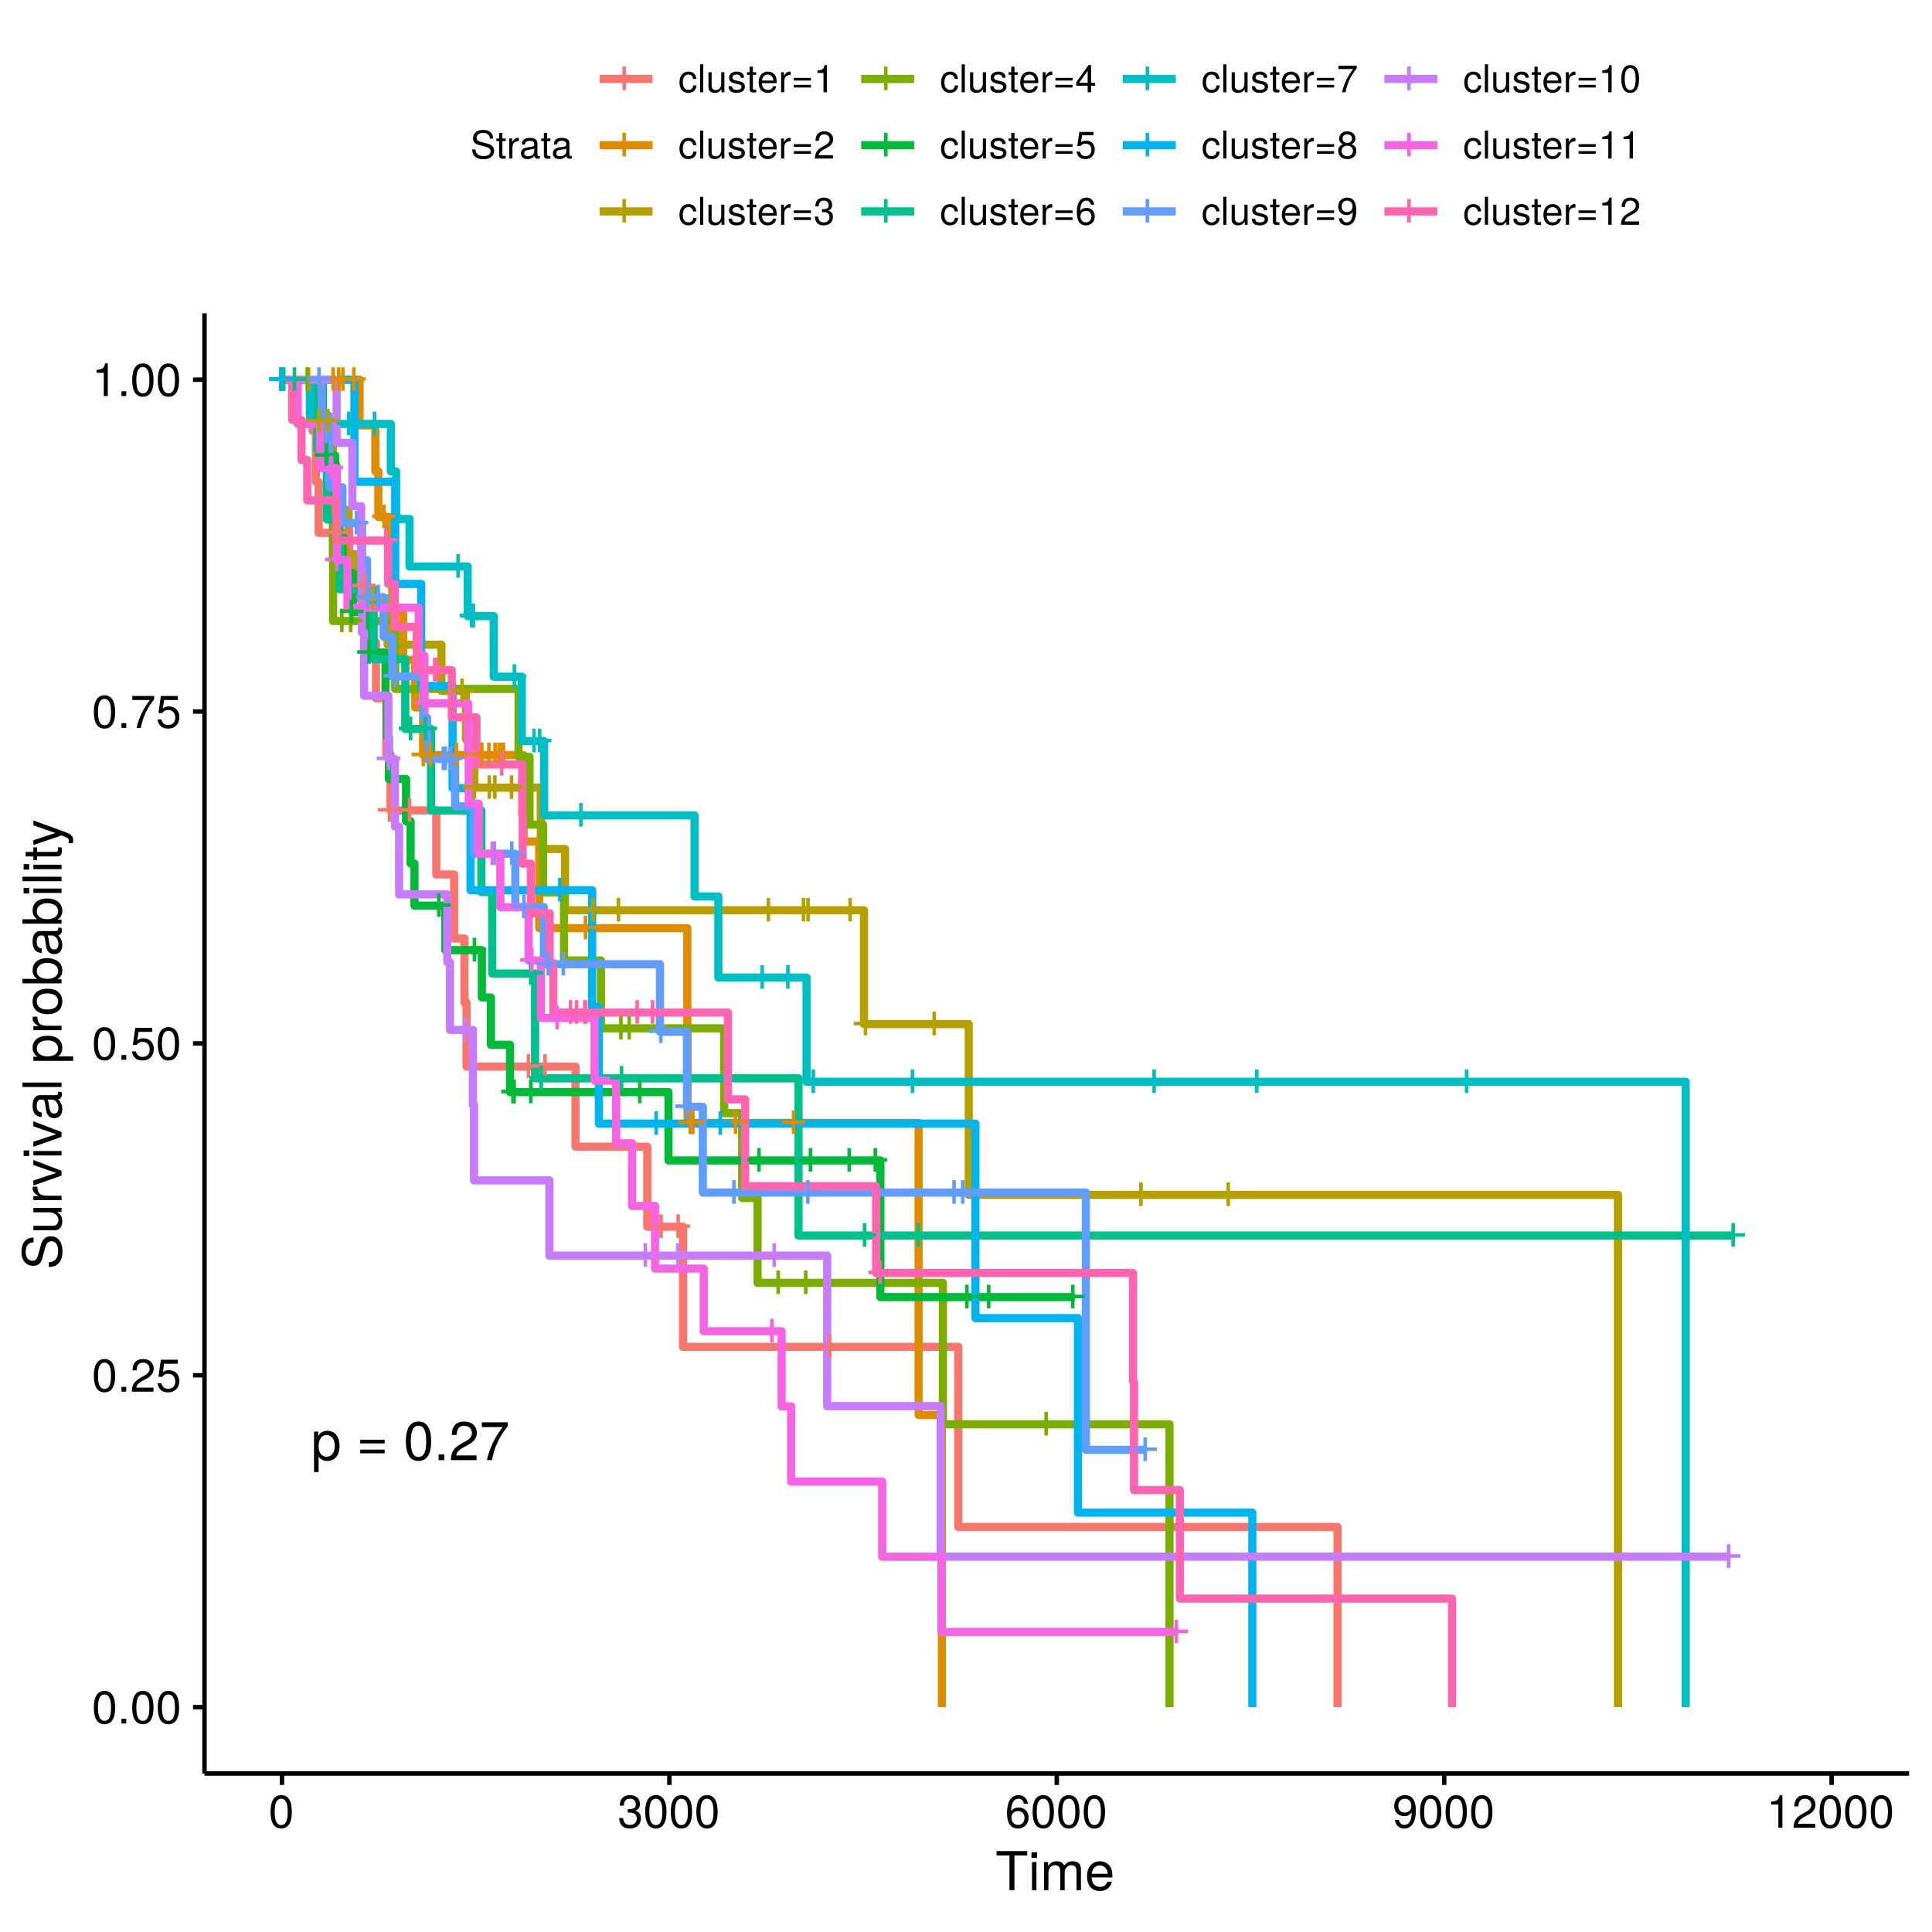 <?xml version="1.0" encoding="UTF-8"?>
<svg xmlns="http://www.w3.org/2000/svg" xmlns:xlink="http://www.w3.org/1999/xlink" width="504pt" height="504pt" viewBox="0 0 504 504" version="1.1">
<defs>
<g>
<symbol overflow="visible" id="glyph0-0">
<path style="stroke:none;" d=""/>
</symbol>
<symbol overflow="visible" id="glyph0-1">
<path style="stroke:none;" d="M 7.094 -2.969 L 7.094 -3.906 L 4.484 -3.906 L 4.484 -6.516 L 3.547 -6.516 L 3.547 -3.906 L 0.938 -3.906 L 0.938 -2.969 L 3.547 -2.969 L 3.547 -0.359 L 4.484 -0.359 L 4.484 -2.969 Z M 7.094 -2.969 "/>
</symbol>
<symbol overflow="visible" id="glyph1-0">
<path style="stroke:none;" d=""/>
</symbol>
<symbol overflow="visible" id="glyph1-1">
<path style="stroke:none;" d="M 7.438 -3.656 C 7.438 -6.156 6.219 -7.656 4.234 -7.656 C 3.234 -7.656 2.422 -7.203 1.859 -6.328 L 1.859 -7.453 L 0.781 -7.453 L 0.781 3.094 L 1.969 3.094 L 1.969 -0.891 C 2.594 -0.125 3.281 0.219 4.25 0.219 C 6.172 0.219 7.438 -1.281 7.438 -3.656 Z M 6.203 -3.688 C 6.203 -1.984 5.328 -0.891 4.031 -0.891 C 2.781 -0.891 1.969 -1.922 1.969 -3.672 C 1.969 -5.422 2.781 -6.562 4.031 -6.562 C 5.344 -6.562 6.203 -5.453 6.203 -3.688 Z M 6.203 -3.688 "/>
</symbol>
<symbol overflow="visible" id="glyph1-2">
<path style="stroke:none;" d=""/>
</symbol>
<symbol overflow="visible" id="glyph1-3">
<path style="stroke:none;" d="M 7.344 -4.359 L 7.344 -5.328 L 0.969 -5.328 L 0.969 -4.359 Z M 7.344 -1.781 L 7.344 -2.75 L 0.969 -2.75 L 0.969 -1.781 Z M 7.344 -1.781 "/>
</symbol>
<symbol overflow="visible" id="glyph1-4">
<path style="stroke:none;" d="M 7.203 -4.844 C 7.203 -8.344 6.094 -10.078 3.906 -10.078 C 1.734 -10.078 0.609 -8.312 0.609 -4.938 C 0.609 -1.531 1.75 0.219 3.906 0.219 C 6.047 0.219 7.203 -1.531 7.203 -4.844 Z M 5.922 -4.969 C 5.922 -2.109 5.281 -0.828 3.875 -0.828 C 2.562 -0.828 1.891 -2.156 1.891 -4.922 C 1.891 -7.672 2.562 -8.969 3.906 -8.969 C 5.266 -8.969 5.922 -7.656 5.922 -4.969 Z M 5.922 -4.969 "/>
</symbol>
<symbol overflow="visible" id="glyph1-5">
<path style="stroke:none;" d="M 2.719 0 L 2.719 -1.484 L 1.234 -1.484 L 1.234 0 Z M 2.719 0 "/>
</symbol>
<symbol overflow="visible" id="glyph1-6">
<path style="stroke:none;" d="M 7.266 -7.125 C 7.266 -8.828 5.938 -10.078 4.031 -10.078 C 1.969 -10.078 0.781 -9.031 0.719 -6.578 L 1.969 -6.578 C 2.062 -8.281 2.766 -8.984 4 -8.984 C 5.141 -8.984 5.984 -8.172 5.984 -7.094 C 5.984 -6.297 5.516 -5.609 4.625 -5.109 L 3.312 -4.359 C 1.203 -3.172 0.594 -2.219 0.484 0 L 7.188 0 L 7.188 -1.234 L 1.891 -1.234 C 2.016 -2.062 2.469 -2.594 3.719 -3.312 L 5.141 -4.078 C 6.547 -4.828 7.266 -5.891 7.266 -7.125 Z M 7.266 -7.125 "/>
</symbol>
<symbol overflow="visible" id="glyph1-7">
<path style="stroke:none;" d="M 7.391 -8.812 L 7.391 -9.875 L 0.656 -9.875 L 0.656 -8.625 L 6.094 -8.625 C 4.094 -6.094 2.672 -3.156 1.969 0 L 3.297 0 C 3.859 -3.25 5.281 -6.297 7.391 -8.812 Z M 7.391 -8.812 "/>
</symbol>
<symbol overflow="visible" id="glyph2-0">
<path style="stroke:none;" d=""/>
</symbol>
<symbol overflow="visible" id="glyph2-1">
<path style="stroke:none;" d="M 6.078 -4.094 C 6.078 -7.047 5.141 -8.516 3.297 -8.516 C 1.469 -8.516 0.516 -7.016 0.516 -4.156 C 0.516 -1.297 1.469 0.188 3.297 0.188 C 5.094 0.188 6.078 -1.297 6.078 -4.094 Z M 5 -4.188 C 5 -1.781 4.453 -0.703 3.281 -0.703 C 2.156 -0.703 1.594 -1.828 1.594 -4.156 C 1.594 -6.484 2.156 -7.578 3.297 -7.578 C 4.438 -7.578 5 -6.469 5 -4.188 Z M 5 -4.188 "/>
</symbol>
<symbol overflow="visible" id="glyph2-2">
<path style="stroke:none;" d="M 2.297 0 L 2.297 -1.25 L 1.047 -1.25 L 1.047 0 Z M 2.297 0 "/>
</symbol>
<symbol overflow="visible" id="glyph2-3">
<path style="stroke:none;" d="M 6.125 -6.016 C 6.125 -7.453 5.016 -8.516 3.406 -8.516 C 1.672 -8.516 0.656 -7.625 0.594 -5.562 L 1.656 -5.562 C 1.734 -6.984 2.328 -7.578 3.375 -7.578 C 4.328 -7.578 5.047 -6.906 5.047 -5.984 C 5.047 -5.312 4.656 -4.734 3.906 -4.312 L 2.797 -3.688 C 1.016 -2.672 0.5 -1.875 0.406 0 L 6.078 0 L 6.078 -1.047 L 1.594 -1.047 C 1.703 -1.734 2.094 -2.188 3.125 -2.797 L 4.328 -3.438 C 5.516 -4.078 6.125 -4.969 6.125 -6.016 Z M 6.125 -6.016 "/>
</symbol>
<symbol overflow="visible" id="glyph2-4">
<path style="stroke:none;" d="M 6.156 -2.812 C 6.156 -4.5 5.047 -5.609 3.406 -5.609 C 2.812 -5.609 2.328 -5.453 1.844 -5.094 L 2.172 -7.281 L 5.719 -7.281 L 5.719 -8.328 L 1.312 -8.328 L 0.688 -3.875 L 1.656 -3.875 C 2.141 -4.469 2.562 -4.672 3.219 -4.672 C 4.359 -4.672 5.078 -3.938 5.078 -2.672 C 5.078 -1.453 4.375 -0.75 3.219 -0.75 C 2.297 -0.75 1.734 -1.219 1.469 -2.188 L 0.422 -2.188 C 0.766 -0.484 1.734 0.188 3.234 0.188 C 4.953 0.188 6.156 -1.016 6.156 -2.812 Z M 6.156 -2.812 "/>
</symbol>
<symbol overflow="visible" id="glyph2-5">
<path style="stroke:none;" d="M 6.234 -7.438 L 6.234 -8.328 L 0.547 -8.328 L 0.547 -7.281 L 5.141 -7.281 C 3.453 -5.141 2.25 -2.656 1.656 0 L 2.781 0 C 3.25 -2.75 4.453 -5.312 6.234 -7.438 Z M 6.234 -7.438 "/>
</symbol>
<symbol overflow="visible" id="glyph2-6">
<path style="stroke:none;" d="M 4.156 0 L 4.156 -8.516 L 3.469 -8.516 C 3.094 -7.203 2.859 -7.016 1.219 -6.812 L 1.219 -6.062 L 3.109 -6.062 L 3.109 0 Z M 4.156 0 "/>
</symbol>
<symbol overflow="visible" id="glyph2-7">
<path style="stroke:none;" d="M 6.078 -2.469 C 6.078 -3.5 5.656 -4.109 4.625 -4.453 C 5.422 -4.766 5.812 -5.312 5.812 -6.172 C 5.812 -7.625 4.844 -8.516 3.234 -8.516 C 1.516 -8.516 0.594 -7.578 0.562 -5.766 L 1.625 -5.766 C 1.641 -7.016 2.156 -7.578 3.234 -7.578 C 4.172 -7.578 4.734 -7.031 4.734 -6.125 C 4.734 -5.219 4.344 -4.844 2.656 -4.844 L 2.656 -3.953 L 3.234 -3.953 C 4.391 -3.953 4.984 -3.406 4.984 -2.453 C 4.984 -1.391 4.328 -0.75 3.234 -0.75 C 2.078 -0.75 1.516 -1.328 1.438 -2.562 L 0.391 -2.562 C 0.516 -0.672 1.453 0.188 3.188 0.188 C 4.938 0.188 6.078 -0.859 6.078 -2.469 Z M 6.078 -2.469 "/>
</symbol>
<symbol overflow="visible" id="glyph2-8">
<path style="stroke:none;" d="M 6.156 -2.641 C 6.156 -4.219 5.078 -5.297 3.547 -5.297 C 2.719 -5.297 2.047 -4.969 1.594 -4.344 C 1.609 -6.422 2.281 -7.578 3.484 -7.578 C 4.234 -7.578 4.75 -7.109 4.922 -6.281 L 5.969 -6.281 C 5.766 -7.688 4.859 -8.516 3.562 -8.516 C 1.578 -8.516 0.516 -6.844 0.516 -3.875 C 0.516 -1.219 1.422 0.188 3.375 0.188 C 4.984 0.188 6.156 -0.969 6.156 -2.641 Z M 5.078 -2.562 C 5.078 -1.484 4.359 -0.75 3.391 -0.75 C 2.406 -0.75 1.656 -1.531 1.656 -2.609 C 1.656 -3.672 2.375 -4.359 3.422 -4.359 C 4.438 -4.359 5.078 -3.703 5.078 -2.562 Z M 5.078 -2.562 "/>
</symbol>
<symbol overflow="visible" id="glyph2-9">
<path style="stroke:none;" d="M 6.109 -4.453 C 6.109 -7.109 5.188 -8.516 3.234 -8.516 C 1.625 -8.516 0.453 -7.359 0.453 -5.688 C 0.453 -4.109 1.531 -3.031 3.078 -3.031 C 3.875 -3.031 4.469 -3.328 5.016 -3.984 C 5 -1.906 4.328 -0.75 3.125 -0.75 C 2.375 -0.75 1.859 -1.219 1.688 -2.047 L 0.641 -2.047 C 0.844 -0.641 1.75 0.188 3.047 0.188 C 5.047 0.188 6.109 -1.516 6.109 -4.453 Z M 4.953 -5.719 C 4.953 -4.672 4.219 -3.969 3.188 -3.969 C 2.172 -3.969 1.531 -4.625 1.531 -5.766 C 1.531 -6.859 2.25 -7.578 3.234 -7.578 C 4.219 -7.578 4.953 -6.812 4.953 -5.719 Z M 4.953 -5.719 "/>
</symbol>
<symbol overflow="visible" id="glyph3-0">
<path style="stroke:none;" d=""/>
</symbol>
<symbol overflow="visible" id="glyph3-1">
<path style="stroke:none;" d="M 8.297 -9.062 L 8.297 -10.203 L 0.297 -10.203 L 0.297 -9.062 L 3.656 -9.062 L 3.656 0 L 4.953 0 L 4.953 -9.062 Z M 8.297 -9.062 "/>
</symbol>
<symbol overflow="visible" id="glyph3-2">
<path style="stroke:none;" d="M 2.141 0 L 2.141 -7.344 L 0.984 -7.344 L 0.984 0 Z M 2.297 -8.438 L 2.297 -9.891 L 0.844 -9.891 L 0.844 -8.438 Z M 2.297 -8.438 "/>
</symbol>
<symbol overflow="visible" id="glyph3-3">
<path style="stroke:none;" d="M 10.641 0 L 10.641 -5.5 C 10.641 -6.812 9.906 -7.547 8.547 -7.547 C 7.562 -7.547 6.969 -7.25 6.281 -6.422 C 5.859 -7.203 5.266 -7.547 4.312 -7.547 C 3.328 -7.547 2.688 -7.188 2.062 -6.297 L 2.062 -7.344 L 1 -7.344 L 1 0 L 2.156 0 L 2.156 -4.609 C 2.156 -5.672 2.922 -6.531 3.875 -6.531 C 4.75 -6.531 5.234 -5.984 5.234 -5.047 L 5.234 0 L 6.391 0 L 6.391 -4.609 C 6.391 -5.672 7.188 -6.531 8.141 -6.531 C 8.984 -6.531 9.484 -5.984 9.484 -5.047 L 9.484 0 Z M 10.641 0 "/>
</symbol>
<symbol overflow="visible" id="glyph3-4">
<path style="stroke:none;" d="M 7.188 -3.328 C 7.188 -4.391 7.094 -5.062 6.891 -5.609 C 6.406 -6.812 5.297 -7.547 3.922 -7.547 C 1.875 -7.547 0.562 -6.031 0.562 -3.625 C 0.562 -1.219 1.828 0.203 3.891 0.203 C 5.578 0.203 6.734 -0.734 7.031 -2.219 L 5.859 -2.219 C 5.531 -1.266 4.875 -0.875 3.938 -0.875 C 2.719 -0.875 1.812 -1.656 1.781 -3.328 Z M 5.938 -4.375 C 5.938 -4.375 5.938 -4.312 5.922 -4.281 L 1.812 -4.281 C 1.906 -5.594 2.734 -6.469 3.906 -6.469 C 5.047 -6.469 5.938 -5.516 5.938 -4.375 Z M 5.938 -4.375 "/>
</symbol>
<symbol overflow="visible" id="glyph4-0">
<path style="stroke:none;" d=""/>
</symbol>
<symbol overflow="visible" id="glyph4-1">
<path style="stroke:none;" d="M -2.797 -8.688 C -4.062 -8.688 -4.984 -7.906 -5.359 -6.531 L -6.047 -3.969 C -6.375 -2.734 -6.781 -2.281 -7.562 -2.281 C -8.594 -2.281 -9.359 -3.188 -9.359 -4.562 C -9.359 -6.188 -8.625 -7.109 -7.297 -7.109 L -7.297 -8.344 C -9.297 -8.344 -10.453 -6.953 -10.453 -4.609 C -10.453 -2.359 -9.219 -0.984 -7.375 -0.984 C -6.125 -0.984 -5.344 -1.641 -5 -2.984 L -4.328 -5.516 C -3.984 -6.797 -3.469 -7.391 -2.672 -7.391 C -1.547 -7.391 -0.891 -6.547 -0.891 -4.781 C -0.891 -2.859 -1.859 -1.906 -3.312 -1.906 L -3.312 -0.672 C -0.906 -0.672 0.25 -2.297 0.25 -4.703 C 0.25 -7.297 -0.984 -8.688 -2.797 -8.688 Z M -2.797 -8.688 "/>
</symbol>
<symbol overflow="visible" id="glyph4-2">
<path style="stroke:none;" d="M 0 -6.75 L -7.344 -6.75 L -7.344 -5.594 L -3.297 -5.594 C -1.797 -5.594 -0.812 -4.797 -0.812 -3.578 C -0.812 -2.656 -1.375 -2.078 -2.25 -2.078 L -7.344 -2.078 L -7.344 -0.906 L -1.797 -0.906 C -0.578 -0.906 0.203 -1.812 0.203 -3.25 C 0.203 -4.328 -0.172 -5.016 -1.141 -5.703 L 0 -5.703 Z M 0 -6.75 "/>
</symbol>
<symbol overflow="visible" id="glyph4-3">
<path style="stroke:none;" d="M -6.312 -4.5 L -7.5 -4.5 C -7.531 -4.297 -7.547 -4.203 -7.547 -4.047 C -7.547 -3.297 -7.094 -2.719 -6 -2.047 L -7.344 -2.047 L -7.344 -0.984 L 0 -0.984 L 0 -2.141 L -3.812 -2.141 C -5.453 -2.141 -6.281 -2.688 -6.312 -4.5 Z M -6.312 -4.5 "/>
</symbol>
<symbol overflow="visible" id="glyph4-4">
<path style="stroke:none;" d="M -7.344 -6.797 L -7.344 -5.484 L -1.391 -3.422 L -7.344 -1.453 L -7.344 -0.141 L 0 -2.719 L 0 -3.984 Z M -7.344 -6.797 "/>
</symbol>
<symbol overflow="visible" id="glyph4-5">
<path style="stroke:none;" d="M 0 -2.141 L -7.344 -2.141 L -7.344 -0.984 L 0 -0.984 Z M -8.438 -2.297 L -9.891 -2.297 L -9.891 -0.844 L -8.438 -0.844 Z M -8.438 -2.297 "/>
</symbol>
<symbol overflow="visible" id="glyph4-6">
<path style="stroke:none;" d="M -0.031 -7.484 L -0.906 -7.484 C -0.875 -7.359 -0.875 -7.312 -0.875 -7.234 C -0.875 -6.828 -1.094 -6.609 -1.453 -6.609 L -5.547 -6.609 C -6.844 -6.609 -7.547 -5.656 -7.547 -3.844 C -7.547 -2.078 -6.859 -0.984 -5.172 -0.906 L -5.172 -2.094 C -6.062 -2.188 -6.469 -2.719 -6.469 -3.812 C -6.469 -4.859 -6.078 -5.453 -5.375 -5.453 L -5.062 -5.453 C -4.578 -5.453 -4.375 -5.156 -4.25 -4.234 C -4.047 -2.578 -3.984 -2.328 -3.812 -1.875 C -3.453 -1.016 -2.797 -0.594 -1.906 -0.594 C -0.578 -0.594 0.203 -1.516 0.203 -3 C 0.203 -3.938 -0.188 -4.844 -0.875 -5.484 C -0.312 -5.609 0.094 -6.125 0.094 -6.688 C 0.094 -6.938 0.062 -7.109 -0.031 -7.484 Z M -2.531 -5.453 C -1.484 -5.453 -0.812 -4.375 -0.812 -3.25 C -0.812 -2.344 -1.141 -1.812 -1.938 -1.812 C -2.703 -1.812 -3.031 -2.328 -3.219 -3.562 C -3.391 -4.797 -3.438 -5.047 -3.625 -5.453 Z M -2.531 -5.453 "/>
</symbol>
<symbol overflow="visible" id="glyph4-7">
<path style="stroke:none;" d="M 0 -2.109 L -10.203 -2.109 L -10.203 -0.953 L 0 -0.953 Z M 0 -2.109 "/>
</symbol>
<symbol overflow="visible" id="glyph4-8">
<path style="stroke:none;" d=""/>
</symbol>
<symbol overflow="visible" id="glyph4-9">
<path style="stroke:none;" d="M -3.594 -7.328 C -6.062 -7.328 -7.547 -6.125 -7.547 -4.172 C -7.547 -3.172 -7.094 -2.375 -6.234 -1.828 L -7.344 -1.828 L -7.344 -0.766 L 3.047 -0.766 L 3.047 -1.938 L -0.875 -1.938 C -0.125 -2.547 0.203 -3.234 0.203 -4.188 C 0.203 -6.078 -1.266 -7.328 -3.594 -7.328 Z M -3.625 -6.109 C -1.953 -6.109 -0.875 -5.25 -0.875 -3.969 C -0.875 -2.75 -1.891 -1.938 -3.609 -1.938 C -5.328 -1.938 -6.453 -2.75 -6.453 -3.969 C -6.453 -5.266 -5.375 -6.109 -3.625 -6.109 Z M -3.625 -6.109 "/>
</symbol>
<symbol overflow="visible" id="glyph4-10">
<path style="stroke:none;" d="M -3.609 -7.141 C -6.141 -7.141 -7.547 -5.922 -7.547 -3.812 C -7.547 -1.75 -6.125 -0.5 -3.672 -0.5 C -1.203 -0.5 0.203 -1.734 0.203 -3.828 C 0.203 -5.875 -1.203 -7.141 -3.609 -7.141 Z M -3.625 -5.922 C -1.906 -5.922 -0.875 -5.109 -0.875 -3.828 C -0.875 -2.516 -1.891 -1.719 -3.672 -1.719 C -5.438 -1.719 -6.469 -2.516 -6.469 -3.828 C -6.469 -5.141 -5.453 -5.922 -3.625 -5.922 Z M -3.625 -5.922 "/>
</symbol>
<symbol overflow="visible" id="glyph4-11">
<path style="stroke:none;" d="M -3.75 -7.328 C -6.125 -7.328 -7.547 -6.125 -7.547 -4.188 C -7.547 -3.172 -7.172 -2.469 -6.344 -1.922 L -10.203 -1.922 L -10.203 -0.75 L 0 -0.75 L 0 -1.812 L -1.047 -1.812 C -0.203 -2.359 0.203 -3.109 0.203 -4.125 C 0.203 -6.062 -1.375 -7.328 -3.75 -7.328 Z M -3.688 -6.109 C -2.016 -6.109 -0.875 -5.234 -0.875 -3.969 C -0.875 -2.734 -2 -1.922 -3.672 -1.922 C -5.391 -1.922 -6.516 -2.734 -6.453 -3.969 C -6.453 -5.266 -5.312 -6.109 -3.688 -6.109 Z M -3.688 -6.109 "/>
</symbol>
<symbol overflow="visible" id="glyph4-12">
<path style="stroke:none;" d="M 0 -3.562 L -0.984 -3.562 C -0.938 -3.406 -0.922 -3.219 -0.922 -3 C -0.922 -2.484 -1.062 -2.359 -1.578 -2.359 L -6.391 -2.359 L -6.391 -3.562 L -7.344 -3.562 L -7.344 -2.359 L -9.359 -2.359 L -9.359 -1.188 L -7.344 -1.188 L -7.344 -0.203 L -6.391 -0.203 L -6.391 -1.188 L -1.062 -1.188 C -0.328 -1.188 0.094 -1.688 0.094 -2.609 C 0.094 -2.891 0.062 -3.156 0 -3.562 Z M 0 -3.562 "/>
</symbol>
<symbol overflow="visible" id="glyph4-13">
<path style="stroke:none;" d="M -7.344 -6.688 L -7.344 -5.438 L -1.625 -3.406 L -7.344 -1.531 L -7.344 -0.281 L 0.031 -2.766 L 1.188 -2.312 C 1.703 -2.109 1.906 -1.875 1.906 -1.375 C 1.906 -1.203 1.875 -1.016 1.812 -0.75 L 2.875 -0.75 C 3 -1 3.047 -1.234 3.047 -1.547 C 3.047 -2.359 2.594 -3.031 1.547 -3.438 Z M -7.344 -6.688 "/>
</symbol>
<symbol overflow="visible" id="glyph5-0">
<path style="stroke:none;" d=""/>
</symbol>
<symbol overflow="visible" id="glyph5-1">
<path style="stroke:none;" d="M 6.203 -2 C 6.203 -2.906 5.656 -3.562 4.656 -3.828 L 2.828 -4.312 C 1.953 -4.547 1.625 -4.844 1.625 -5.406 C 1.625 -6.141 2.281 -6.688 3.266 -6.688 C 4.422 -6.688 5.078 -6.156 5.078 -5.203 L 5.953 -5.203 C 5.953 -6.641 4.969 -7.469 3.297 -7.469 C 1.688 -7.469 0.703 -6.594 0.703 -5.266 C 0.703 -4.375 1.172 -3.812 2.125 -3.562 L 3.938 -3.094 C 4.859 -2.844 5.281 -2.484 5.281 -1.906 C 5.281 -1.109 4.688 -0.641 3.422 -0.641 C 2.047 -0.641 1.359 -1.328 1.359 -2.375 L 0.484 -2.375 C 0.484 -0.656 1.641 0.188 3.359 0.188 C 5.203 0.188 6.203 -0.703 6.203 -2 Z M 6.203 -2 "/>
</symbol>
<symbol overflow="visible" id="glyph5-2">
<path style="stroke:none;" d="M 2.547 0 L 2.547 -0.703 C 2.438 -0.672 2.297 -0.656 2.141 -0.656 C 1.781 -0.656 1.688 -0.766 1.688 -1.125 L 1.688 -4.562 L 2.547 -4.562 L 2.547 -5.234 L 1.688 -5.234 L 1.688 -6.688 L 0.844 -6.688 L 0.844 -5.234 L 0.141 -5.234 L 0.141 -4.562 L 0.844 -4.562 L 0.844 -0.766 C 0.844 -0.234 1.203 0.062 1.859 0.062 C 2.062 0.062 2.266 0.047 2.547 0 Z M 2.547 0 "/>
</symbol>
<symbol overflow="visible" id="glyph5-3">
<path style="stroke:none;" d="M 3.203 -4.516 L 3.203 -5.359 C 3.062 -5.375 3 -5.391 2.891 -5.391 C 2.344 -5.391 1.938 -5.062 1.453 -4.297 L 1.453 -5.234 L 0.703 -5.234 L 0.703 0 L 1.531 0 L 1.531 -2.719 C 1.531 -3.906 1.922 -4.484 3.203 -4.516 Z M 3.203 -4.516 "/>
</symbol>
<symbol overflow="visible" id="glyph5-4">
<path style="stroke:none;" d="M 5.344 -0.016 L 5.344 -0.656 C 5.266 -0.625 5.219 -0.625 5.172 -0.625 C 4.875 -0.625 4.719 -0.781 4.719 -1.047 L 4.719 -3.953 C 4.719 -4.891 4.047 -5.391 2.75 -5.391 C 1.484 -5.391 0.703 -4.906 0.656 -3.688 L 1.484 -3.688 C 1.562 -4.328 1.938 -4.625 2.719 -4.625 C 3.469 -4.625 3.891 -4.344 3.891 -3.844 L 3.891 -3.625 C 3.891 -3.266 3.688 -3.125 3.016 -3.047 C 1.844 -2.891 1.656 -2.844 1.344 -2.719 C 0.734 -2.469 0.422 -2 0.422 -1.359 C 0.422 -0.406 1.078 0.156 2.141 0.156 C 2.812 0.156 3.453 -0.125 3.922 -0.625 C 4.016 -0.219 4.375 0.062 4.781 0.062 C 4.953 0.062 5.078 0.047 5.344 -0.016 Z M 3.891 -1.812 C 3.891 -1.062 3.125 -0.578 2.312 -0.578 C 1.672 -0.578 1.297 -0.812 1.297 -1.375 C 1.297 -1.938 1.656 -2.172 2.547 -2.297 C 3.438 -2.422 3.609 -2.453 3.891 -2.594 Z M 3.891 -1.812 "/>
</symbol>
<symbol overflow="visible" id="glyph5-5">
<path style="stroke:none;" d="M 4.766 -1.797 L 3.938 -1.797 C 3.797 -0.953 3.359 -0.625 2.656 -0.625 C 1.734 -0.625 1.188 -1.328 1.188 -2.562 C 1.188 -3.875 1.719 -4.625 2.625 -4.625 C 3.328 -4.625 3.766 -4.203 3.875 -3.484 L 4.703 -3.484 C 4.609 -4.766 3.812 -5.391 2.641 -5.391 C 1.234 -5.391 0.312 -4.312 0.312 -2.562 C 0.312 -0.875 1.203 0.156 2.625 0.156 C 3.875 0.156 4.672 -0.594 4.766 -1.797 Z M 4.766 -1.797 "/>
</symbol>
<symbol overflow="visible" id="glyph5-6">
<path style="stroke:none;" d="M 1.516 0 L 1.516 -7.297 L 0.688 -7.297 L 0.688 0 Z M 1.516 0 "/>
</symbol>
<symbol overflow="visible" id="glyph5-7">
<path style="stroke:none;" d="M 4.812 0 L 4.812 -5.234 L 3.984 -5.234 L 3.984 -2.344 C 3.984 -1.281 3.438 -0.578 2.562 -0.578 C 1.906 -0.578 1.484 -0.984 1.484 -1.609 L 1.484 -5.234 L 0.656 -5.234 L 0.656 -1.281 C 0.656 -0.406 1.297 0.156 2.312 0.156 C 3.094 0.156 3.578 -0.125 4.062 -0.812 L 4.062 0 Z M 4.812 0 "/>
</symbol>
<symbol overflow="visible" id="glyph5-8">
<path style="stroke:none;" d="M 4.594 -1.469 C 4.594 -2.25 4.156 -2.641 3.109 -2.891 L 2.312 -3.078 C 1.625 -3.234 1.344 -3.453 1.344 -3.828 C 1.344 -4.312 1.766 -4.625 2.453 -4.625 C 3.125 -4.625 3.484 -4.328 3.5 -3.781 L 4.375 -3.781 C 4.375 -4.812 3.688 -5.391 2.484 -5.391 C 1.266 -5.391 0.469 -4.766 0.469 -3.797 C 0.469 -2.969 0.891 -2.578 2.125 -2.281 L 2.906 -2.094 C 3.484 -1.953 3.719 -1.781 3.719 -1.406 C 3.719 -0.906 3.234 -0.625 2.5 -0.625 C 1.75 -0.625 1.328 -0.797 1.219 -1.594 L 0.344 -1.594 C 0.375 -0.391 1.062 0.156 2.438 0.156 C 3.75 0.156 4.594 -0.453 4.594 -1.469 Z M 4.594 -1.469 "/>
</symbol>
<symbol overflow="visible" id="glyph5-9">
<path style="stroke:none;" d="M 5.125 -2.375 C 5.125 -3.141 5.062 -3.625 4.922 -4.016 C 4.578 -4.875 3.781 -5.391 2.797 -5.391 C 1.344 -5.391 0.406 -4.312 0.406 -2.594 C 0.406 -0.875 1.312 0.156 2.781 0.156 C 3.984 0.156 4.812 -0.531 5.016 -1.594 L 4.188 -1.594 C 3.953 -0.906 3.484 -0.625 2.812 -0.625 C 1.938 -0.625 1.297 -1.188 1.266 -2.375 Z M 4.234 -3.125 C 4.234 -3.125 4.234 -3.078 4.234 -3.062 L 1.297 -3.062 C 1.359 -3.984 1.953 -4.625 2.797 -4.625 C 3.609 -4.625 4.234 -3.938 4.234 -3.125 Z M 4.234 -3.125 "/>
</symbol>
<symbol overflow="visible" id="glyph5-10">
<path style="stroke:none;" d="M 5.156 -3.062 L 5.156 -3.75 L 0.688 -3.75 L 0.688 -3.062 Z M 5.156 -1.25 L 5.156 -1.938 L 0.688 -1.938 L 0.688 -1.25 Z M 5.156 -1.25 "/>
</symbol>
<symbol overflow="visible" id="glyph5-11">
<path style="stroke:none;" d="M 3.469 0 L 3.469 -7.094 L 2.891 -7.094 C 2.578 -6 2.375 -5.844 1.016 -5.688 L 1.016 -5.047 L 2.594 -5.047 L 2.594 0 Z M 3.469 0 "/>
</symbol>
<symbol overflow="visible" id="glyph5-12">
<path style="stroke:none;" d="M 5.109 -5.016 C 5.109 -6.203 4.188 -7.094 2.844 -7.094 C 1.391 -7.094 0.547 -6.344 0.5 -4.625 L 1.375 -4.625 C 1.453 -5.812 1.938 -6.312 2.812 -6.312 C 3.609 -6.312 4.203 -5.75 4.203 -4.984 C 4.203 -4.438 3.875 -3.953 3.25 -3.594 L 2.328 -3.062 C 0.844 -2.234 0.422 -1.562 0.344 0 L 5.062 0 L 5.062 -0.875 L 1.328 -0.875 C 1.422 -1.453 1.734 -1.812 2.609 -2.328 L 3.609 -2.875 C 4.594 -3.406 5.109 -4.141 5.109 -5.016 Z M 5.109 -5.016 "/>
</symbol>
<symbol overflow="visible" id="glyph5-13">
<path style="stroke:none;" d="M 5.062 -2.062 C 5.062 -2.922 4.703 -3.422 3.859 -3.703 C 4.516 -3.969 4.844 -4.438 4.844 -5.141 C 4.844 -6.359 4.047 -7.094 2.688 -7.094 C 1.266 -7.094 0.5 -6.312 0.469 -4.797 L 1.344 -4.797 C 1.375 -5.844 1.797 -6.312 2.703 -6.312 C 3.484 -6.312 3.953 -5.859 3.953 -5.109 C 3.953 -4.344 3.625 -4.047 2.203 -4.047 L 2.203 -3.297 L 2.688 -3.297 C 3.656 -3.297 4.156 -2.844 4.156 -2.047 C 4.156 -1.156 3.609 -0.625 2.688 -0.625 C 1.734 -0.625 1.266 -1.109 1.203 -2.141 L 0.312 -2.141 C 0.438 -0.562 1.203 0.156 2.656 0.156 C 4.125 0.156 5.062 -0.719 5.062 -2.062 Z M 5.062 -2.062 "/>
</symbol>
<symbol overflow="visible" id="glyph5-14">
<path style="stroke:none;" d="M 5.203 -1.703 L 5.203 -2.484 L 4.156 -2.484 L 4.156 -7.094 L 3.5 -7.094 L 0.281 -2.625 L 0.281 -1.703 L 3.266 -1.703 L 3.266 0 L 4.156 0 L 4.156 -1.703 Z M 3.266 -2.484 L 1.047 -2.484 L 3.266 -5.594 Z M 3.266 -2.484 "/>
</symbol>
<symbol overflow="visible" id="glyph5-15">
<path style="stroke:none;" d="M 5.125 -2.344 C 5.125 -3.75 4.203 -4.672 2.844 -4.672 C 2.344 -4.672 1.938 -4.547 1.531 -4.234 L 1.812 -6.062 L 4.766 -6.062 L 4.766 -6.938 L 1.094 -6.938 L 0.562 -3.234 L 1.375 -3.234 C 1.797 -3.719 2.125 -3.891 2.688 -3.891 C 3.625 -3.891 4.234 -3.281 4.234 -2.234 C 4.234 -1.203 3.641 -0.625 2.688 -0.625 C 1.906 -0.625 1.438 -1.016 1.234 -1.812 L 0.344 -1.812 C 0.641 -0.406 1.438 0.156 2.703 0.156 C 4.125 0.156 5.125 -0.844 5.125 -2.344 Z M 5.125 -2.344 "/>
</symbol>
<symbol overflow="visible" id="glyph5-16">
<path style="stroke:none;" d="M 5.125 -2.203 C 5.125 -3.516 4.234 -4.406 2.953 -4.406 C 2.266 -4.406 1.703 -4.141 1.328 -3.625 C 1.344 -5.344 1.906 -6.312 2.906 -6.312 C 3.531 -6.312 3.953 -5.922 4.094 -5.234 L 4.984 -5.234 C 4.812 -6.406 4.047 -7.094 2.969 -7.094 C 1.312 -7.094 0.438 -5.703 0.438 -3.234 C 0.438 -1.016 1.188 0.156 2.812 0.156 C 4.156 0.156 5.125 -0.812 5.125 -2.203 Z M 4.234 -2.125 C 4.234 -1.234 3.625 -0.625 2.812 -0.625 C 2 -0.625 1.375 -1.266 1.375 -2.188 C 1.375 -3.062 1.984 -3.625 2.844 -3.625 C 3.703 -3.625 4.234 -3.078 4.234 -2.125 Z M 4.234 -2.125 "/>
</symbol>
<symbol overflow="visible" id="glyph5-17">
<path style="stroke:none;" d="M 5.203 -6.203 L 5.203 -6.938 L 0.453 -6.938 L 0.453 -6.062 L 4.297 -6.062 C 2.875 -4.297 1.875 -2.219 1.375 0 L 2.312 0 C 2.703 -2.297 3.703 -4.438 5.203 -6.203 Z M 5.203 -6.203 "/>
</symbol>
<symbol overflow="visible" id="glyph5-18">
<path style="stroke:none;" d="M 5.125 -2 C 5.125 -2.797 4.734 -3.344 3.906 -3.734 C 4.641 -4.172 4.875 -4.531 4.875 -5.203 C 4.875 -6.312 4.016 -7.094 2.75 -7.094 C 1.5 -7.094 0.625 -6.312 0.625 -5.203 C 0.625 -4.547 0.859 -4.188 1.578 -3.734 C 0.766 -3.344 0.375 -2.797 0.375 -2.016 C 0.375 -0.703 1.344 0.156 2.75 0.156 C 4.156 0.156 5.125 -0.703 5.125 -2 Z M 3.984 -5.188 C 3.984 -4.516 3.484 -4.078 2.75 -4.078 C 2.016 -4.078 1.516 -4.516 1.516 -5.188 C 1.516 -5.875 2.016 -6.312 2.75 -6.312 C 3.5 -6.312 3.984 -5.875 3.984 -5.188 Z M 4.234 -1.984 C 4.234 -1.156 3.625 -0.625 2.734 -0.625 C 1.875 -0.625 1.266 -1.156 1.266 -1.984 C 1.266 -2.812 1.875 -3.344 2.75 -3.344 C 3.625 -3.344 4.234 -2.812 4.234 -1.984 Z M 4.234 -1.984 "/>
</symbol>
<symbol overflow="visible" id="glyph5-19">
<path style="stroke:none;" d="M 5.094 -3.703 C 5.094 -5.938 4.312 -7.094 2.703 -7.094 C 1.344 -7.094 0.375 -6.125 0.375 -4.734 C 0.375 -3.422 1.281 -2.531 2.562 -2.531 C 3.234 -2.531 3.719 -2.766 4.188 -3.312 C 4.172 -1.594 3.609 -0.625 2.594 -0.625 C 1.984 -0.625 1.547 -1.016 1.406 -1.703 L 0.531 -1.703 C 0.703 -0.547 1.453 0.156 2.547 0.156 C 4.203 0.156 5.094 -1.266 5.094 -3.703 Z M 4.125 -4.766 C 4.125 -3.891 3.516 -3.312 2.656 -3.312 C 1.812 -3.312 1.281 -3.859 1.281 -4.812 C 1.281 -5.703 1.875 -6.312 2.688 -6.312 C 3.516 -6.312 4.125 -5.688 4.125 -4.766 Z M 4.125 -4.766 "/>
</symbol>
<symbol overflow="visible" id="glyph5-20">
<path style="stroke:none;" d="M 5.062 -3.406 C 5.062 -5.875 4.297 -7.094 2.75 -7.094 C 1.219 -7.094 0.438 -5.844 0.438 -3.469 C 0.438 -1.078 1.234 0.156 2.75 0.156 C 4.25 0.156 5.062 -1.078 5.062 -3.406 Z M 4.172 -3.484 C 4.172 -1.484 3.703 -0.578 2.734 -0.578 C 1.797 -0.578 1.328 -1.516 1.328 -3.453 C 1.328 -5.406 1.797 -6.312 2.75 -6.312 C 3.703 -6.312 4.172 -5.391 4.172 -3.484 Z M 4.172 -3.484 "/>
</symbol>
</g>
<clipPath id="clip1">
  <path d="M 53.348 81.727 L 498.023 81.727 L 498.023 462.652 L 53.348 462.652 Z M 53.348 81.727 "/>
</clipPath>
</defs>
<g id="surface6">
<rect x="0" y="0" width="504" height="504" style="fill:rgb(100%,100%,100%);fill-opacity:1;stroke:none;"/>
<rect x="0" y="0" width="504" height="504" style="fill:rgb(100%,100%,100%);fill-opacity:1;stroke:none;"/>
<path style="fill:none;stroke-width:1.164;stroke-linecap:round;stroke-linejoin:round;stroke:rgb(100%,100%,100%);stroke-opacity:1;stroke-miterlimit:10;" d="M 0 504 L 504 504 L 504 0 L 0 0 Z M 0 504 "/>
<g clip-path="url(#clip1)" clip-rule="nonzero">
<path style=" stroke:none;fill-rule:nonzero;fill:rgb(100%,100%,100%);fill-opacity:1;" d="M 53.348 462.652 L 498.023 462.652 L 498.023 81.727 L 53.348 81.727 Z M 53.348 462.652 "/>
</g>
<path style="fill:none;stroke-width:2.134;stroke-linecap:butt;stroke-linejoin:round;stroke:rgb(97.255%,46.275%,42.745%);stroke-opacity:1;stroke-miterlimit:10;" d="M 73.559 99.043 L 81.543 99.043 L 81.543 112.363 L 82.418 112.363 L 82.418 125.68 L 83.125 125.68 L 83.125 139 L 90.539 139 L 90.539 152.926 L 96.23 152.926 L 96.23 167.547 L 98.082 167.547 L 98.082 182.164 L 100.777 182.164 L 100.777 196.785 L 101.891 196.785 L 101.891 211.406 L 113.816 211.406 L 113.816 228.117 L 118.465 228.117 L 118.465 244.828 L 121.16 244.828 L 121.16 261.535 L 121.699 261.535 L 121.699 278.246 L 150.129 278.246 L 150.129 299.133 L 168.859 299.133 L 168.859 320.02 L 178.191 320.02 L 178.191 351.348 L 249.98 351.348 L 249.98 398.344 L 348.922 398.344 L 348.922 445.34 "/>
<path style="fill:none;stroke-width:2.134;stroke-linecap:butt;stroke-linejoin:round;stroke:rgb(87.059%,54.902%,0%);stroke-opacity:1;stroke-miterlimit:10;" d="M 73.559 99.043 L 93.805 99.043 L 93.805 110.984 L 97.914 110.984 L 97.914 122.926 L 98.691 122.926 L 98.691 134.867 L 101.586 134.867 L 101.586 147.285 L 102.328 147.285 L 102.328 159.703 L 105.156 159.703 L 105.156 172.125 L 108.324 172.125 L 108.324 184.543 L 110.379 184.543 L 110.379 196.961 L 136.59 196.961 L 136.59 219.539 L 140.664 219.539 L 140.664 242.121 L 179.305 242.121 L 179.305 267.523 L 179.371 267.523 L 179.371 292.926 L 239.637 292.926 L 239.637 369.133 L 245.703 369.133 L 245.703 445.34 "/>
<path style="fill:none;stroke-width:2.134;stroke-linecap:butt;stroke-linejoin:round;stroke:rgb(71.765%,62.353%,0%);stroke-opacity:1;stroke-miterlimit:10;" d="M 73.559 99.043 L 82.957 99.043 L 82.957 109.863 L 86.867 109.863 L 86.867 121.434 L 87.844 121.434 L 87.844 133 L 90.941 133 L 90.941 144.57 L 92.625 144.57 L 92.625 156.137 L 101.113 156.137 L 101.113 168.188 L 115.164 168.188 L 115.164 180.238 L 121.531 180.238 L 121.531 192.859 L 123.754 192.859 L 123.754 205.484 L 141.07 205.484 L 141.07 221.477 L 147.402 221.477 L 147.402 237.465 L 225.391 237.465 L 225.391 267.16 L 252.711 267.16 L 252.711 311.707 L 422.09 311.707 L 422.09 445.34 "/>
<path style="fill:none;stroke-width:2.134;stroke-linecap:butt;stroke-linejoin:round;stroke:rgb(48.627%,68.235%,0%);stroke-opacity:1;stroke-miterlimit:10;" d="M 73.559 99.043 L 84.172 99.043 L 84.172 114.785 L 86.461 114.785 L 86.461 130.523 L 86.832 130.523 L 86.832 146.266 L 86.898 146.266 L 86.898 162.004 L 103.102 162.004 L 103.102 179.715 L 135.273 179.715 L 135.273 197.422 L 138.137 197.422 L 138.137 215.129 L 141.676 215.129 L 141.676 232.84 L 147.133 232.84 L 147.133 250.547 L 156.766 250.547 L 156.766 268.254 L 188.906 268.254 L 188.906 290.391 L 193.621 290.391 L 193.621 312.527 L 197.629 312.527 L 197.629 334.66 L 245.973 334.66 L 245.973 371.555 L 305.094 371.555 L 305.094 445.34 "/>
<path style="fill:none;stroke-width:2.134;stroke-linecap:butt;stroke-linejoin:round;stroke:rgb(0%,72.941%,21.961%);stroke-opacity:1;stroke-miterlimit:10;" d="M 73.559 99.043 L 84.238 99.043 L 84.238 108.938 L 84.305 108.938 L 84.305 118.832 L 87.438 118.832 L 87.438 129.035 L 88.043 129.035 L 88.043 139.238 L 89.391 139.238 L 89.391 149.441 L 92.055 149.441 L 92.055 159.645 L 95.457 159.645 L 95.457 170.227 L 100.578 170.227 L 100.578 181.23 L 100.945 181.23 L 100.945 192.234 L 101.453 192.234 L 101.453 203.238 L 105.934 203.238 L 105.934 214.242 L 107.113 214.242 L 107.113 225.25 L 108.121 225.25 L 108.121 236.254 L 116.172 236.254 L 116.172 247.867 L 125.707 247.867 L 125.707 260.211 L 128.066 260.211 L 128.066 272.551 L 133.051 272.551 L 133.051 284.895 L 174.387 284.895 L 174.387 302.723 L 229.668 302.723 L 229.668 338.375 L 280.332 338.375 "/>
<path style="fill:none;stroke-width:2.134;stroke-linecap:butt;stroke-linejoin:round;stroke:rgb(0%,75.294%,54.51%);stroke-opacity:1;stroke-miterlimit:10;" d="M 73.559 99.043 L 82.789 99.043 L 82.789 117.27 L 85.25 117.27 L 85.25 135.496 L 88.617 135.496 L 88.617 153.723 L 97.477 153.723 L 97.477 171.945 L 105.73 171.945 L 105.73 190.172 L 112.434 190.172 L 112.434 211.438 L 125.574 211.438 L 125.574 232.699 L 128.402 232.699 L 128.402 253.965 L 139.586 253.965 L 139.586 281.305 L 208.309 281.305 L 208.309 322.312 L 452.613 322.312 "/>
<path style="fill:none;stroke-width:2.134;stroke-linecap:butt;stroke-linejoin:round;stroke:rgb(0%,74.902%,76.863%);stroke-opacity:1;stroke-miterlimit:10;" d="M 73.559 99.043 L 80.836 99.043 L 80.836 110.586 L 101.957 110.586 L 101.957 122.984 L 103.34 122.984 L 103.34 135.383 L 106.844 135.383 L 106.844 147.781 L 122 147.781 L 122 160.719 L 128.805 160.719 L 128.805 176.531 L 136.117 176.531 L 136.117 193.332 L 141.945 193.332 L 141.945 212.715 L 181.191 212.715 L 181.191 233.863 L 187.391 233.863 L 187.391 255.012 L 210.398 255.012 L 210.398 282.199 L 439.742 282.199 L 439.742 445.34 "/>
<path style="fill:none;stroke-width:2.134;stroke-linecap:butt;stroke-linejoin:round;stroke:rgb(0%,70.588%,94.118%);stroke-opacity:1;stroke-miterlimit:10;" d="M 73.559 99.043 L 92.457 99.043 L 92.457 125.68 L 103.102 125.68 L 103.102 152.32 L 109.875 152.32 L 109.875 178.957 L 118.059 178.957 L 118.059 205.594 L 122.742 205.594 L 122.742 232.234 L 154.477 232.234 L 154.477 262.676 L 156.227 262.676 L 156.227 293.121 L 254.461 293.121 L 254.461 343.859 L 281.211 343.859 L 281.211 394.598 L 326.688 394.598 L 326.688 445.34 "/>
<path style="fill:none;stroke-width:2.134;stroke-linecap:butt;stroke-linejoin:round;stroke:rgb(38.039%,61.176%,100%);stroke-opacity:1;stroke-miterlimit:10;" d="M 73.559 99.043 L 83.934 99.043 L 83.934 108.402 L 85.719 108.402 L 85.719 117.762 L 85.957 117.762 L 85.957 127.121 L 89.324 127.121 L 89.324 136.48 L 94.445 136.48 L 94.445 146.133 L 95.758 146.133 L 95.758 155.785 L 100.07 155.785 L 100.07 166.125 L 102.328 166.125 L 102.328 176.465 L 110.48 176.465 L 110.48 187.223 L 111.422 187.223 L 111.422 197.977 L 118.734 197.977 L 118.734 210.344 L 123.617 210.344 L 123.617 222.711 L 134.434 222.711 L 134.434 236.625 L 141.879 236.625 L 141.879 251.535 L 172.164 251.535 L 172.164 269.152 L 179.203 269.152 L 179.203 288.73 L 183.348 288.73 L 183.348 311.102 L 283.266 311.102 L 283.266 378.219 L 299.23 378.219 "/>
<path style="fill:none;stroke-width:2.134;stroke-linecap:butt;stroke-linejoin:round;stroke:rgb(78.039%,48.627%,100%);stroke-opacity:1;stroke-miterlimit:10;" d="M 73.559 99.043 L 87.809 99.043 L 87.809 115.531 L 91.918 115.531 L 91.918 132.023 L 94.211 132.023 L 94.211 148.512 L 94.41 148.512 L 94.41 165.004 L 94.984 165.004 L 94.984 181.496 L 101.316 181.496 L 101.316 197.984 L 103.035 197.984 L 103.035 215.652 L 104.113 215.652 L 104.113 233.32 L 116.68 233.32 L 116.68 250.988 L 117.387 250.988 L 117.387 268.656 L 123.348 268.656 L 123.348 288.289 L 123.652 288.289 L 123.652 307.918 L 143.324 307.918 L 143.324 327.551 L 215.789 327.551 L 215.789 366.812 L 245.398 366.812 L 245.398 406.078 L 451.434 406.078 "/>
<path style="fill:none;stroke-width:2.134;stroke-linecap:butt;stroke-linejoin:round;stroke:rgb(96.078%,39.216%,89.02%);stroke-opacity:1;stroke-miterlimit:10;" d="M 73.559 99.043 L 77.668 99.043 L 77.668 110.586 L 83.496 110.586 L 83.496 122.129 L 87.773 122.129 L 87.773 134.102 L 87.875 134.102 L 87.875 146.07 L 90.637 146.07 L 90.637 158.539 L 109.234 158.539 L 109.234 171.008 L 110.715 171.008 L 110.715 183.48 L 122.102 183.48 L 122.102 196.57 L 122.27 196.57 L 122.27 209.664 L 124.898 209.664 L 124.898 222.758 L 130.523 222.758 L 130.523 236.668 L 137.902 236.668 L 137.902 250.582 L 141.102 250.582 L 141.102 265.562 L 155.117 265.562 L 155.117 281.906 L 160.742 281.906 L 160.742 298.25 L 164.887 298.25 L 164.887 314.594 L 170.883 314.594 L 170.883 330.934 L 183.582 330.934 L 183.582 347.277 L 203.895 347.277 L 203.895 366.891 L 206.391 366.891 L 206.391 386.504 L 230.141 386.504 L 230.141 406.113 L 245.602 406.113 L 245.602 425.727 L 307.352 425.727 "/>
<path style="fill:none;stroke-width:2.134;stroke-linecap:butt;stroke-linejoin:round;stroke:rgb(100%,39.216%,69.02%);stroke-opacity:1;stroke-miterlimit:10;" d="M 73.559 99.043 L 76.219 99.043 L 76.219 109.535 L 78.645 109.535 L 78.645 120.031 L 80.16 120.031 L 80.16 130.523 L 87.707 130.523 L 87.707 141.02 L 101.25 141.02 L 101.25 152.289 L 103 152.289 L 103 163.559 L 108.73 163.559 L 108.73 174.832 L 117.859 174.832 L 117.859 187.129 L 124.293 187.129 L 124.293 199.422 L 136.219 199.422 L 136.219 212.367 L 136.352 212.367 L 136.352 225.309 L 138.477 225.309 L 138.477 238.25 L 143.395 238.25 L 143.395 251.195 L 144.336 251.195 L 144.336 264.137 L 189.883 264.137 L 189.883 286.789 L 194.395 286.789 L 194.395 309.438 L 228.555 309.438 L 228.555 332.09 L 295.559 332.09 L 295.559 360.402 L 295.828 360.402 L 295.828 388.715 L 307.789 388.715 L 307.789 417.027 L 378.801 417.027 L 378.801 445.34 "/>
<g style="fill:rgb(97.255%,46.275%,42.745%);fill-opacity:1;">
  <use xlink:href="#glyph0-1" x="69.766" y="102.324"/>
</g>
<g style="fill:rgb(97.255%,46.275%,42.745%);fill-opacity:1;">
  <use xlink:href="#glyph0-1" x="83.883" y="142.281"/>
</g>
<g style="fill:rgb(97.255%,46.275%,42.745%);fill-opacity:1;">
  <use xlink:href="#glyph0-1" x="90.988" y="156.207"/>
</g>
<g style="fill:rgb(97.255%,46.275%,42.745%);fill-opacity:1;">
  <use xlink:href="#glyph0-1" x="97.594" y="214.688"/>
</g>
<g style="fill:rgb(97.255%,46.275%,42.745%);fill-opacity:1;">
  <use xlink:href="#glyph0-1" x="102.812" y="214.688"/>
</g>
<g style="fill:rgb(97.255%,46.275%,42.745%);fill-opacity:1;">
  <use xlink:href="#glyph0-1" x="133.84" y="281.527"/>
</g>
<g style="fill:rgb(97.255%,46.275%,42.745%);fill-opacity:1;">
  <use xlink:href="#glyph0-1" x="138.152" y="281.527"/>
</g>
<g style="fill:rgb(97.255%,46.275%,42.745%);fill-opacity:1;">
  <use xlink:href="#glyph0-1" x="168.438" y="323.301"/>
</g>
<g style="fill:rgb(97.255%,46.275%,42.745%);fill-opacity:1;">
  <use xlink:href="#glyph0-1" x="172.883" y="323.301"/>
</g>
<g style="fill:rgb(97.255%,46.275%,42.745%);fill-opacity:1;">
  <use xlink:href="#glyph0-1" x="212.398" y="354.629"/>
</g>
<g style="fill:rgb(87.059%,54.902%,0%);fill-opacity:1;">
  <use xlink:href="#glyph0-1" x="76.27" y="102.324"/>
</g>
<g style="fill:rgb(87.059%,54.902%,0%);fill-opacity:1;">
  <use xlink:href="#glyph0-1" x="76.469" y="102.324"/>
</g>
<g style="fill:rgb(87.059%,54.902%,0%);fill-opacity:1;">
  <use xlink:href="#glyph0-1" x="82.906" y="102.324"/>
</g>
<g style="fill:rgb(87.059%,54.902%,0%);fill-opacity:1;">
  <use xlink:href="#glyph0-1" x="84.352" y="102.324"/>
</g>
<g style="fill:rgb(87.059%,54.902%,0%);fill-opacity:1;">
  <use xlink:href="#glyph0-1" x="85.43" y="102.324"/>
</g>
<g style="fill:rgb(87.059%,54.902%,0%);fill-opacity:1;">
  <use xlink:href="#glyph0-1" x="88.293" y="102.324"/>
</g>
<g style="fill:rgb(87.059%,54.902%,0%);fill-opacity:1;">
  <use xlink:href="#glyph0-1" x="96.145" y="138.148"/>
</g>
<g style="fill:rgb(87.059%,54.902%,0%);fill-opacity:1;">
  <use xlink:href="#glyph0-1" x="106.418" y="200.242"/>
</g>
<g style="fill:rgb(87.059%,54.902%,0%);fill-opacity:1;">
  <use xlink:href="#glyph0-1" x="108.27" y="200.242"/>
</g>
<g style="fill:rgb(87.059%,54.902%,0%);fill-opacity:1;">
  <use xlink:href="#glyph0-1" x="115.043" y="200.242"/>
</g>
<g style="fill:rgb(87.059%,54.902%,0%);fill-opacity:1;">
  <use xlink:href="#glyph0-1" x="121.68" y="200.242"/>
</g>
<g style="fill:rgb(87.059%,54.902%,0%);fill-opacity:1;">
  <use xlink:href="#glyph0-1" x="123.531" y="200.242"/>
</g>
<g style="fill:rgb(87.059%,54.902%,0%);fill-opacity:1;">
  <use xlink:href="#glyph0-1" x="125.148" y="200.242"/>
</g>
<g style="fill:rgb(87.059%,54.902%,0%);fill-opacity:1;">
  <use xlink:href="#glyph0-1" x="126.16" y="200.242"/>
</g>
<g style="fill:rgb(87.059%,54.902%,0%);fill-opacity:1;">
  <use xlink:href="#glyph0-1" x="126.801" y="200.242"/>
</g>
<g style="fill:rgb(87.059%,54.902%,0%);fill-opacity:1;">
  <use xlink:href="#glyph0-1" x="127.305" y="200.242"/>
</g>
<g style="fill:rgb(87.059%,54.902%,0%);fill-opacity:1;">
  <use xlink:href="#glyph0-1" x="148.73" y="245.402"/>
</g>
<g style="fill:rgb(87.059%,54.902%,0%);fill-opacity:1;">
  <use xlink:href="#glyph0-1" x="176.051" y="296.207"/>
</g>
<g style="fill:rgb(87.059%,54.902%,0%);fill-opacity:1;">
  <use xlink:href="#glyph0-1" x="176.723" y="296.207"/>
</g>
<g style="fill:rgb(87.059%,54.902%,0%);fill-opacity:1;">
  <use xlink:href="#glyph0-1" x="187.875" y="296.207"/>
</g>
<g style="fill:rgb(87.059%,54.902%,0%);fill-opacity:1;">
  <use xlink:href="#glyph0-1" x="203" y="296.207"/>
</g>
<g style="fill:rgb(71.765%,62.353%,0%);fill-opacity:1;">
  <use xlink:href="#glyph0-1" x="79.199" y="113.145"/>
</g>
<g style="fill:rgb(71.765%,62.353%,0%);fill-opacity:1;">
  <use xlink:href="#glyph0-1" x="81.523" y="113.145"/>
</g>
<g style="fill:rgb(71.765%,62.353%,0%);fill-opacity:1;">
  <use xlink:href="#glyph0-1" x="93.246" y="159.418"/>
</g>
<g style="fill:rgb(71.765%,62.353%,0%);fill-opacity:1;">
  <use xlink:href="#glyph0-1" x="116.523" y="183.52"/>
</g>
<g style="fill:rgb(71.765%,62.353%,0%);fill-opacity:1;">
  <use xlink:href="#glyph0-1" x="119.758" y="208.766"/>
</g>
<g style="fill:rgb(71.765%,62.353%,0%);fill-opacity:1;">
  <use xlink:href="#glyph0-1" x="123.633" y="208.766"/>
</g>
<g style="fill:rgb(71.765%,62.353%,0%);fill-opacity:1;">
  <use xlink:href="#glyph0-1" x="125.082" y="208.766"/>
</g>
<g style="fill:rgb(71.765%,62.353%,0%);fill-opacity:1;">
  <use xlink:href="#glyph0-1" x="129.426" y="208.766"/>
</g>
<g style="fill:rgb(71.765%,62.353%,0%);fill-opacity:1;">
  <use xlink:href="#glyph0-1" x="150.684" y="240.746"/>
</g>
<g style="fill:rgb(71.765%,62.353%,0%);fill-opacity:1;">
  <use xlink:href="#glyph0-1" x="157.32" y="240.746"/>
</g>
<g style="fill:rgb(71.765%,62.353%,0%);fill-opacity:1;">
  <use xlink:href="#glyph0-1" x="196.43" y="240.746"/>
</g>
<g style="fill:rgb(71.765%,62.353%,0%);fill-opacity:1;">
  <use xlink:href="#glyph0-1" x="205.594" y="240.746"/>
</g>
<g style="fill:rgb(71.765%,62.353%,0%);fill-opacity:1;">
  <use xlink:href="#glyph0-1" x="206.773" y="240.746"/>
</g>
<g style="fill:rgb(71.765%,62.353%,0%);fill-opacity:1;">
  <use xlink:href="#glyph0-1" x="217.754" y="240.746"/>
</g>
<g style="fill:rgb(71.765%,62.353%,0%);fill-opacity:1;">
  <use xlink:href="#glyph0-1" x="221.766" y="270.441"/>
</g>
<g style="fill:rgb(71.765%,62.353%,0%);fill-opacity:1;">
  <use xlink:href="#glyph0-1" x="239.688" y="270.441"/>
</g>
<g style="fill:rgb(71.765%,62.353%,0%);fill-opacity:1;">
  <use xlink:href="#glyph0-1" x="293.621" y="314.988"/>
</g>
<g style="fill:rgb(71.765%,62.353%,0%);fill-opacity:1;">
  <use xlink:href="#glyph0-1" x="316.395" y="314.988"/>
</g>
<g style="fill:rgb(48.627%,68.235%,0%);fill-opacity:1;">
  <use xlink:href="#glyph0-1" x="76.133" y="102.324"/>
</g>
<g style="fill:rgb(48.627%,68.235%,0%);fill-opacity:1;">
  <use xlink:href="#glyph0-1" x="85.16" y="165.285"/>
</g>
<g style="fill:rgb(48.627%,68.235%,0%);fill-opacity:1;">
  <use xlink:href="#glyph0-1" x="87.453" y="165.285"/>
</g>
<g style="fill:rgb(48.627%,68.235%,0%);fill-opacity:1;">
  <use xlink:href="#glyph0-1" x="157.961" y="271.535"/>
</g>
<g style="fill:rgb(48.627%,68.235%,0%);fill-opacity:1;">
  <use xlink:href="#glyph0-1" x="160.117" y="271.535"/>
</g>
<g style="fill:rgb(48.627%,68.235%,0%);fill-opacity:1;">
  <use xlink:href="#glyph0-1" x="198.992" y="337.941"/>
</g>
<g style="fill:rgb(48.627%,68.235%,0%);fill-opacity:1;">
  <use xlink:href="#glyph0-1" x="206.168" y="337.941"/>
</g>
<g style="fill:rgb(48.627%,68.235%,0%);fill-opacity:1;">
  <use xlink:href="#glyph0-1" x="268.895" y="374.836"/>
</g>
<g style="fill:rgb(0%,72.941%,21.961%);fill-opacity:1;">
  <use xlink:href="#glyph0-1" x="69.293" y="102.324"/>
</g>
<g style="fill:rgb(0%,72.941%,21.961%);fill-opacity:1;">
  <use xlink:href="#glyph0-1" x="81.152" y="122.113"/>
</g>
<g style="fill:rgb(0%,72.941%,21.961%);fill-opacity:1;">
  <use xlink:href="#glyph0-1" x="87.688" y="162.926"/>
</g>
<g style="fill:rgb(0%,72.941%,21.961%);fill-opacity:1;">
  <use xlink:href="#glyph0-1" x="92.234" y="173.508"/>
</g>
<g style="fill:rgb(0%,72.941%,21.961%);fill-opacity:1;">
  <use xlink:href="#glyph0-1" x="110.461" y="239.535"/>
</g>
<g style="fill:rgb(0%,72.941%,21.961%);fill-opacity:1;">
  <use xlink:href="#glyph0-1" x="119.758" y="251.148"/>
</g>
<g style="fill:rgb(0%,72.941%,21.961%);fill-opacity:1;">
  <use xlink:href="#glyph0-1" x="129.797" y="288.176"/>
</g>
<g style="fill:rgb(0%,72.941%,21.961%);fill-opacity:1;">
  <use xlink:href="#glyph0-1" x="130.102" y="288.176"/>
</g>
<g style="fill:rgb(0%,72.941%,21.961%);fill-opacity:1;">
  <use xlink:href="#glyph0-1" x="134.445" y="288.176"/>
</g>
<g style="fill:rgb(0%,72.941%,21.961%);fill-opacity:1;">
  <use xlink:href="#glyph0-1" x="162.879" y="288.176"/>
</g>
<g style="fill:rgb(0%,72.941%,21.961%);fill-opacity:1;">
  <use xlink:href="#glyph0-1" x="193.973" y="306.004"/>
</g>
<g style="fill:rgb(0%,72.941%,21.961%);fill-opacity:1;">
  <use xlink:href="#glyph0-1" x="207.414" y="306.004"/>
</g>
<g style="fill:rgb(0%,72.941%,21.961%);fill-opacity:1;">
  <use xlink:href="#glyph0-1" x="217.52" y="306.004"/>
</g>
<g style="fill:rgb(0%,72.941%,21.961%);fill-opacity:1;">
  <use xlink:href="#glyph0-1" x="224.324" y="306.004"/>
</g>
<g style="fill:rgb(0%,72.941%,21.961%);fill-opacity:1;">
  <use xlink:href="#glyph0-1" x="248.211" y="341.656"/>
</g>
<g style="fill:rgb(0%,72.941%,21.961%);fill-opacity:1;">
  <use xlink:href="#glyph0-1" x="253.902" y="341.656"/>
</g>
<g style="fill:rgb(0%,72.941%,21.961%);fill-opacity:1;">
  <use xlink:href="#glyph0-1" x="275.832" y="341.656"/>
</g>
<g style="fill:rgb(0%,75.294%,54.51%);fill-opacity:1;">
  <use xlink:href="#glyph0-1" x="69.395" y="102.324"/>
</g>
<g style="fill:rgb(0%,75.294%,54.51%);fill-opacity:1;">
  <use xlink:href="#glyph0-1" x="70.004" y="102.324"/>
</g>
<g style="fill:rgb(0%,75.294%,54.51%);fill-opacity:1;">
  <use xlink:href="#glyph0-1" x="72.797" y="102.324"/>
</g>
<g style="fill:rgb(0%,75.294%,54.51%);fill-opacity:1;">
  <use xlink:href="#glyph0-1" x="103.082" y="193.453"/>
</g>
<g style="fill:rgb(0%,75.294%,54.51%);fill-opacity:1;">
  <use xlink:href="#glyph0-1" x="106.922" y="193.453"/>
</g>
<g style="fill:rgb(0%,75.294%,54.51%);fill-opacity:1;">
  <use xlink:href="#glyph0-1" x="134.414" y="257.246"/>
</g>
<g style="fill:rgb(0%,75.294%,54.51%);fill-opacity:1;">
  <use xlink:href="#glyph0-1" x="134.684" y="257.246"/>
</g>
<g style="fill:rgb(0%,75.294%,54.51%);fill-opacity:1;">
  <use xlink:href="#glyph0-1" x="137.176" y="284.586"/>
</g>
<g style="fill:rgb(0%,75.294%,54.51%);fill-opacity:1;">
  <use xlink:href="#glyph0-1" x="158.129" y="284.586"/>
</g>
<g style="fill:rgb(0%,75.294%,54.51%);fill-opacity:1;">
  <use xlink:href="#glyph0-1" x="221.527" y="325.594"/>
</g>
<g style="fill:rgb(0%,75.294%,54.51%);fill-opacity:1;">
  <use xlink:href="#glyph0-1" x="235.543" y="325.594"/>
</g>
<g style="fill:rgb(0%,75.294%,54.51%);fill-opacity:1;">
  <use xlink:href="#glyph0-1" x="448.113" y="325.594"/>
</g>
<g style="fill:rgb(0%,74.902%,76.863%);fill-opacity:1;">
  <use xlink:href="#glyph0-1" x="86.945" y="113.867"/>
</g>
<g style="fill:rgb(0%,74.902%,76.863%);fill-opacity:1;">
  <use xlink:href="#glyph0-1" x="93.684" y="113.867"/>
</g>
<g style="fill:rgb(0%,74.902%,76.863%);fill-opacity:1;">
  <use xlink:href="#glyph0-1" x="115.48" y="151.062"/>
</g>
<g style="fill:rgb(0%,74.902%,76.863%);fill-opacity:1;">
  <use xlink:href="#glyph0-1" x="118.984" y="164"/>
</g>
<g style="fill:rgb(0%,74.902%,76.863%);fill-opacity:1;">
  <use xlink:href="#glyph0-1" x="119.152" y="164"/>
</g>
<g style="fill:rgb(0%,74.902%,76.863%);fill-opacity:1;">
  <use xlink:href="#glyph0-1" x="119.32" y="164"/>
</g>
<g style="fill:rgb(0%,74.902%,76.863%);fill-opacity:1;">
  <use xlink:href="#glyph0-1" x="119.457" y="164"/>
</g>
<g style="fill:rgb(0%,74.902%,76.863%);fill-opacity:1;">
  <use xlink:href="#glyph0-1" x="130.168" y="179.812"/>
</g>
<g style="fill:rgb(0%,74.902%,76.863%);fill-opacity:1;">
  <use xlink:href="#glyph0-1" x="135.289" y="196.613"/>
</g>
<g style="fill:rgb(0%,74.902%,76.863%);fill-opacity:1;">
  <use xlink:href="#glyph0-1" x="136.77" y="196.613"/>
</g>
<g style="fill:rgb(0%,74.902%,76.863%);fill-opacity:1;">
  <use xlink:href="#glyph0-1" x="147.516" y="215.996"/>
</g>
<g style="fill:rgb(0%,74.902%,76.863%);fill-opacity:1;">
  <use xlink:href="#glyph0-1" x="194.816" y="258.293"/>
</g>
<g style="fill:rgb(0%,74.902%,76.863%);fill-opacity:1;">
  <use xlink:href="#glyph0-1" x="201.52" y="258.293"/>
</g>
<g style="fill:rgb(0%,74.902%,76.863%);fill-opacity:1;">
  <use xlink:href="#glyph0-1" x="208.156" y="285.48"/>
</g>
<g style="fill:rgb(0%,74.902%,76.863%);fill-opacity:1;">
  <use xlink:href="#glyph0-1" x="234.027" y="285.48"/>
</g>
<g style="fill:rgb(0%,74.902%,76.863%);fill-opacity:1;">
  <use xlink:href="#glyph0-1" x="297.055" y="285.48"/>
</g>
<g style="fill:rgb(0%,74.902%,76.863%);fill-opacity:1;">
  <use xlink:href="#glyph0-1" x="323.84" y="285.48"/>
</g>
<g style="fill:rgb(0%,74.902%,76.863%);fill-opacity:1;">
  <use xlink:href="#glyph0-1" x="378.582" y="285.48"/>
</g>
<g style="fill:rgb(0%,70.588%,94.118%);fill-opacity:1;">
  <use xlink:href="#glyph0-1" x="69.262" y="102.324"/>
</g>
<g style="fill:rgb(0%,70.588%,94.118%);fill-opacity:1;">
  <use xlink:href="#glyph0-1" x="142.027" y="235.516"/>
</g>
<g style="fill:rgb(0%,70.588%,94.118%);fill-opacity:1;">
  <use xlink:href="#glyph0-1" x="167.156" y="296.402"/>
</g>
<g style="fill:rgb(0%,70.588%,94.118%);fill-opacity:1;">
  <use xlink:href="#glyph0-1" x="183.867" y="296.402"/>
</g>
<g style="fill:rgb(38.039%,61.176%,100%);fill-opacity:1;">
  <use xlink:href="#glyph0-1" x="79.199" y="102.324"/>
</g>
<g style="fill:rgb(38.039%,61.176%,100%);fill-opacity:1;">
  <use xlink:href="#glyph0-1" x="88.969" y="139.762"/>
</g>
<g style="fill:rgb(38.039%,61.176%,100%);fill-opacity:1;">
  <use xlink:href="#glyph0-1" x="91.898" y="159.066"/>
</g>
<g style="fill:rgb(38.039%,61.176%,100%);fill-opacity:1;">
  <use xlink:href="#glyph0-1" x="94.66" y="159.066"/>
</g>
<g style="fill:rgb(38.039%,61.176%,100%);fill-opacity:1;">
  <use xlink:href="#glyph0-1" x="99.074" y="179.746"/>
</g>
<g style="fill:rgb(38.039%,61.176%,100%);fill-opacity:1;">
  <use xlink:href="#glyph0-1" x="111.641" y="201.258"/>
</g>
<g style="fill:rgb(38.039%,61.176%,100%);fill-opacity:1;">
  <use xlink:href="#glyph0-1" x="112.18" y="201.258"/>
</g>
<g style="fill:rgb(38.039%,61.176%,100%);fill-opacity:1;">
  <use xlink:href="#glyph0-1" x="113.492" y="201.258"/>
</g>
<g style="fill:rgb(38.039%,61.176%,100%);fill-opacity:1;">
  <use xlink:href="#glyph0-1" x="124.914" y="225.992"/>
</g>
<g style="fill:rgb(38.039%,61.176%,100%);fill-opacity:1;">
  <use xlink:href="#glyph0-1" x="129.496" y="225.992"/>
</g>
<g style="fill:rgb(38.039%,61.176%,100%);fill-opacity:1;">
  <use xlink:href="#glyph0-1" x="132.66" y="239.906"/>
</g>
<g style="fill:rgb(38.039%,61.176%,100%);fill-opacity:1;">
  <use xlink:href="#glyph0-1" x="138.996" y="254.816"/>
</g>
<g style="fill:rgb(38.039%,61.176%,100%);fill-opacity:1;">
  <use xlink:href="#glyph0-1" x="142.938" y="254.816"/>
</g>
<g style="fill:rgb(38.039%,61.176%,100%);fill-opacity:1;">
  <use xlink:href="#glyph0-1" x="168.371" y="272.434"/>
</g>
<g style="fill:rgb(38.039%,61.176%,100%);fill-opacity:1;">
  <use xlink:href="#glyph0-1" x="175.207" y="292.012"/>
</g>
<g style="fill:rgb(38.039%,61.176%,100%);fill-opacity:1;">
  <use xlink:href="#glyph0-1" x="187.438" y="314.383"/>
</g>
<g style="fill:rgb(38.039%,61.176%,100%);fill-opacity:1;">
  <use xlink:href="#glyph0-1" x="206.707" y="314.383"/>
</g>
<g style="fill:rgb(38.039%,61.176%,100%);fill-opacity:1;">
  <use xlink:href="#glyph0-1" x="244.875" y="314.383"/>
</g>
<g style="fill:rgb(38.039%,61.176%,100%);fill-opacity:1;">
  <use xlink:href="#glyph0-1" x="247.133" y="314.383"/>
</g>
<g style="fill:rgb(38.039%,61.176%,100%);fill-opacity:1;">
  <use xlink:href="#glyph0-1" x="294.73" y="381.5"/>
</g>
<g style="fill:rgb(78.039%,48.627%,100%);fill-opacity:1;">
  <use xlink:href="#glyph0-1" x="97.324" y="201.266"/>
</g>
<g style="fill:rgb(78.039%,48.627%,100%);fill-opacity:1;">
  <use xlink:href="#glyph0-1" x="117.199" y="271.938"/>
</g>
<g style="fill:rgb(78.039%,48.627%,100%);fill-opacity:1;">
  <use xlink:href="#glyph0-1" x="164.328" y="330.832"/>
</g>
<g style="fill:rgb(78.039%,48.627%,100%);fill-opacity:1;">
  <use xlink:href="#glyph0-1" x="172.816" y="330.832"/>
</g>
<g style="fill:rgb(78.039%,48.627%,100%);fill-opacity:1;">
  <use xlink:href="#glyph0-1" x="197.949" y="330.832"/>
</g>
<g style="fill:rgb(78.039%,48.627%,100%);fill-opacity:1;">
  <use xlink:href="#glyph0-1" x="446.934" y="409.359"/>
</g>
<g style="fill:rgb(96.078%,39.216%,89.02%);fill-opacity:1;">
  <use xlink:href="#glyph0-1" x="82.398" y="125.41"/>
</g>
<g style="fill:rgb(96.078%,39.216%,89.02%);fill-opacity:1;">
  <use xlink:href="#glyph0-1" x="83.848" y="149.352"/>
</g>
<g style="fill:rgb(96.078%,39.216%,89.02%);fill-opacity:1;">
  <use xlink:href="#glyph0-1" x="107.328" y="186.762"/>
</g>
<g style="fill:rgb(96.078%,39.216%,89.02%);fill-opacity:1;">
  <use xlink:href="#glyph0-1" x="124.406" y="226.039"/>
</g>
<g style="fill:rgb(96.078%,39.216%,89.02%);fill-opacity:1;">
  <use xlink:href="#glyph0-1" x="134.715" y="253.863"/>
</g>
<g style="fill:rgb(96.078%,39.216%,89.02%);fill-opacity:1;">
  <use xlink:href="#glyph0-1" x="141.32" y="268.844"/>
</g>
<g style="fill:rgb(96.078%,39.216%,89.02%);fill-opacity:1;">
  <use xlink:href="#glyph0-1" x="197.34" y="350.559"/>
</g>
<g style="fill:rgb(96.078%,39.216%,89.02%);fill-opacity:1;">
  <use xlink:href="#glyph0-1" x="302.852" y="429.008"/>
</g>
<g style="fill:rgb(100%,39.216%,69.02%);fill-opacity:1;">
  <use xlink:href="#glyph0-1" x="87.621" y="144.301"/>
</g>
<g style="fill:rgb(100%,39.216%,69.02%);fill-opacity:1;">
  <use xlink:href="#glyph0-1" x="96.613" y="144.301"/>
</g>
<g style="fill:rgb(100%,39.216%,69.02%);fill-opacity:1;">
  <use xlink:href="#glyph0-1" x="109.383" y="178.113"/>
</g>
<g style="fill:rgb(100%,39.216%,69.02%);fill-opacity:1;">
  <use xlink:href="#glyph0-1" x="109.785" y="178.113"/>
</g>
<g style="fill:rgb(100%,39.216%,69.02%);fill-opacity:1;">
  <use xlink:href="#glyph0-1" x="126.867" y="202.703"/>
</g>
<g style="fill:rgb(100%,39.216%,69.02%);fill-opacity:1;">
  <use xlink:href="#glyph0-1" x="144.82" y="267.418"/>
</g>
<g style="fill:rgb(100%,39.216%,69.02%);fill-opacity:1;">
  <use xlink:href="#glyph0-1" x="146.406" y="267.418"/>
</g>
<g style="fill:rgb(100%,39.216%,69.02%);fill-opacity:1;">
  <use xlink:href="#glyph0-1" x="148.527" y="267.418"/>
</g>
<g style="fill:rgb(100%,39.216%,69.02%);fill-opacity:1;">
  <use xlink:href="#glyph0-1" x="148.797" y="267.418"/>
</g>
<g style="fill:rgb(100%,39.216%,69.02%);fill-opacity:1;">
  <use xlink:href="#glyph0-1" x="162.203" y="267.418"/>
</g>
<g style="fill:rgb(100%,39.216%,69.02%);fill-opacity:1;">
  <use xlink:href="#glyph0-1" x="166.215" y="267.418"/>
</g>
<g style="fill:rgb(100%,39.216%,69.02%);fill-opacity:1;">
  <use xlink:href="#glyph0-1" x="225.57" y="335.371"/>
</g>
<g style="fill:rgb(0%,0%,0%);fill-opacity:1;">
  <use xlink:href="#glyph1-1" x="81.141" y="380.909"/>
  <use xlink:href="#glyph1-2" x="89.05" y="380.909"/>
  <use xlink:href="#glyph1-3" x="93.005" y="380.909"/>
  <use xlink:href="#glyph1-2" x="101.312" y="380.909"/>
  <use xlink:href="#glyph1-4" x="105.268" y="380.909"/>
  <use xlink:href="#glyph1-5" x="113.177" y="380.909"/>
  <use xlink:href="#glyph1-6" x="117.132" y="380.909"/>
  <use xlink:href="#glyph1-7" x="125.041" y="380.909"/>
</g>
<path style="fill:none;stroke-width:1.164;stroke-linecap:butt;stroke-linejoin:round;stroke:rgb(0%,0%,0%);stroke-opacity:1;stroke-miterlimit:10;" d="M 53.348 462.652 L 53.348 81.727 "/>
<g style="fill:rgb(0%,0%,0%);fill-opacity:1;">
  <use xlink:href="#glyph2-1" x="23.965" y="449.616"/>
  <use xlink:href="#glyph2-2" x="30.637" y="449.616"/>
  <use xlink:href="#glyph2-1" x="33.973" y="449.616"/>
  <use xlink:href="#glyph2-1" x="40.645" y="449.616"/>
</g>
<g style="fill:rgb(0%,0%,0%);fill-opacity:1;">
  <use xlink:href="#glyph2-1" x="23.965" y="363.042"/>
  <use xlink:href="#glyph2-2" x="30.637" y="363.042"/>
  <use xlink:href="#glyph2-3" x="33.973" y="363.042"/>
  <use xlink:href="#glyph2-4" x="40.645" y="363.042"/>
</g>
<g style="fill:rgb(0%,0%,0%);fill-opacity:1;">
  <use xlink:href="#glyph2-1" x="23.965" y="276.468"/>
  <use xlink:href="#glyph2-2" x="30.637" y="276.468"/>
  <use xlink:href="#glyph2-4" x="33.973" y="276.468"/>
  <use xlink:href="#glyph2-1" x="40.645" y="276.468"/>
</g>
<g style="fill:rgb(0%,0%,0%);fill-opacity:1;">
  <use xlink:href="#glyph2-1" x="23.965" y="189.894"/>
  <use xlink:href="#glyph2-2" x="30.637" y="189.894"/>
  <use xlink:href="#glyph2-5" x="33.973" y="189.894"/>
  <use xlink:href="#glyph2-4" x="40.645" y="189.894"/>
</g>
<g style="fill:rgb(0%,0%,0%);fill-opacity:1;">
  <use xlink:href="#glyph2-6" x="23.965" y="103.319"/>
  <use xlink:href="#glyph2-2" x="30.637" y="103.319"/>
  <use xlink:href="#glyph2-1" x="33.973" y="103.319"/>
  <use xlink:href="#glyph2-1" x="40.645" y="103.319"/>
</g>
<path style="fill:none;stroke-width:1.164;stroke-linecap:butt;stroke-linejoin:round;stroke:rgb(0%,0%,0%);stroke-opacity:1;stroke-miterlimit:10;" d="M 50.355 445.34 L 53.348 445.34 "/>
<path style="fill:none;stroke-width:1.164;stroke-linecap:butt;stroke-linejoin:round;stroke:rgb(0%,0%,0%);stroke-opacity:1;stroke-miterlimit:10;" d="M 50.355 358.766 L 53.348 358.766 "/>
<path style="fill:none;stroke-width:1.164;stroke-linecap:butt;stroke-linejoin:round;stroke:rgb(0%,0%,0%);stroke-opacity:1;stroke-miterlimit:10;" d="M 50.355 272.191 L 53.348 272.191 "/>
<path style="fill:none;stroke-width:1.164;stroke-linecap:butt;stroke-linejoin:round;stroke:rgb(0%,0%,0%);stroke-opacity:1;stroke-miterlimit:10;" d="M 50.355 185.617 L 53.348 185.617 "/>
<path style="fill:none;stroke-width:1.164;stroke-linecap:butt;stroke-linejoin:round;stroke:rgb(0%,0%,0%);stroke-opacity:1;stroke-miterlimit:10;" d="M 50.355 99.043 L 53.348 99.043 "/>
<path style="fill:none;stroke-width:1.164;stroke-linecap:butt;stroke-linejoin:round;stroke:rgb(0%,0%,0%);stroke-opacity:1;stroke-miterlimit:10;" d="M 53.348 462.652 L 498.023 462.652 "/>
<path style="fill:none;stroke-width:1.164;stroke-linecap:butt;stroke-linejoin:round;stroke:rgb(0%,0%,0%);stroke-opacity:1;stroke-miterlimit:10;" d="M 73.559 465.645 L 73.559 462.652 "/>
<path style="fill:none;stroke-width:1.164;stroke-linecap:butt;stroke-linejoin:round;stroke:rgb(0%,0%,0%);stroke-opacity:1;stroke-miterlimit:10;" d="M 174.621 465.645 L 174.621 462.652 "/>
<path style="fill:none;stroke-width:1.164;stroke-linecap:butt;stroke-linejoin:round;stroke:rgb(0%,0%,0%);stroke-opacity:1;stroke-miterlimit:10;" d="M 275.684 465.645 L 275.684 462.652 "/>
<path style="fill:none;stroke-width:1.164;stroke-linecap:butt;stroke-linejoin:round;stroke:rgb(0%,0%,0%);stroke-opacity:1;stroke-miterlimit:10;" d="M 376.746 465.645 L 376.746 462.652 "/>
<path style="fill:none;stroke-width:1.164;stroke-linecap:butt;stroke-linejoin:round;stroke:rgb(0%,0%,0%);stroke-opacity:1;stroke-miterlimit:10;" d="M 477.809 465.645 L 477.809 462.652 "/>
<g style="fill:rgb(0%,0%,0%);fill-opacity:1;">
  <use xlink:href="#glyph2-1" x="70.059" y="476.812"/>
</g>
<g style="fill:rgb(0%,0%,0%);fill-opacity:1;">
  <use xlink:href="#glyph2-7" x="161.121" y="476.812"/>
  <use xlink:href="#glyph2-1" x="167.793" y="476.812"/>
  <use xlink:href="#glyph2-1" x="174.465" y="476.812"/>
  <use xlink:href="#glyph2-1" x="181.137" y="476.812"/>
</g>
<g style="fill:rgb(0%,0%,0%);fill-opacity:1;">
  <use xlink:href="#glyph2-8" x="262.184" y="476.812"/>
  <use xlink:href="#glyph2-1" x="268.855" y="476.812"/>
  <use xlink:href="#glyph2-1" x="275.527" y="476.812"/>
  <use xlink:href="#glyph2-1" x="282.199" y="476.812"/>
</g>
<g style="fill:rgb(0%,0%,0%);fill-opacity:1;">
  <use xlink:href="#glyph2-9" x="363.246" y="476.812"/>
  <use xlink:href="#glyph2-1" x="369.918" y="476.812"/>
  <use xlink:href="#glyph2-1" x="376.59" y="476.812"/>
  <use xlink:href="#glyph2-1" x="383.262" y="476.812"/>
</g>
<g style="fill:rgb(0%,0%,0%);fill-opacity:1;">
  <use xlink:href="#glyph2-6" x="460.809" y="476.812"/>
  <use xlink:href="#glyph2-3" x="467.48" y="476.812"/>
  <use xlink:href="#glyph2-1" x="474.152" y="476.812"/>
  <use xlink:href="#glyph2-1" x="480.824" y="476.812"/>
  <use xlink:href="#glyph2-1" x="487.496" y="476.812"/>
</g>
<g style="fill:rgb(0%,0%,0%);fill-opacity:1;">
  <use xlink:href="#glyph3-1" x="259.684" y="493.096"/>
  <use xlink:href="#glyph3-2" x="268.237" y="493.096"/>
  <use xlink:href="#glyph3-3" x="271.346" y="493.096"/>
  <use xlink:href="#glyph3-4" x="283.008" y="493.096"/>
</g>
<g style="fill:rgb(0%,0%,0%);fill-opacity:1;">
  <use xlink:href="#glyph4-1" x="16.049" y="331.191"/>
  <use xlink:href="#glyph4-2" x="16.049" y="321.854"/>
  <use xlink:href="#glyph4-3" x="16.049" y="314.069"/>
  <use xlink:href="#glyph4-4" x="16.049" y="309.407"/>
  <use xlink:href="#glyph4-5" x="16.049" y="302.407"/>
  <use xlink:href="#glyph4-4" x="16.049" y="299.299"/>
  <use xlink:href="#glyph4-6" x="16.049" y="292.299"/>
  <use xlink:href="#glyph4-7" x="16.049" y="284.515"/>
  <use xlink:href="#glyph4-8" x="16.049" y="281.406"/>
  <use xlink:href="#glyph4-9" x="16.049" y="277.515"/>
  <use xlink:href="#glyph4-3" x="16.049" y="269.73"/>
  <use xlink:href="#glyph4-10" x="16.049" y="265.068"/>
  <use xlink:href="#glyph4-11" x="16.049" y="257.284"/>
  <use xlink:href="#glyph4-6" x="16.049" y="249.5"/>
  <use xlink:href="#glyph4-11" x="16.049" y="241.716"/>
  <use xlink:href="#glyph4-5" x="16.049" y="233.932"/>
  <use xlink:href="#glyph4-7" x="16.049" y="230.823"/>
  <use xlink:href="#glyph4-5" x="16.049" y="227.715"/>
  <use xlink:href="#glyph4-12" x="16.049" y="224.606"/>
  <use xlink:href="#glyph4-13" x="16.049" y="220.715"/>
</g>
<path style=" stroke:none;fill-rule:nonzero;fill:rgb(100%,100%,100%);fill-opacity:1;" d="M 116.723 69.773 L 434.648 69.773 L 434.648 5.977 L 116.723 5.977 Z M 116.723 69.773 "/>
<g style="fill:rgb(0%,0%,0%);fill-opacity:1;">
  <use xlink:href="#glyph5-1" x="122.699" y="41.355"/>
  <use xlink:href="#glyph5-2" x="129.369" y="41.355"/>
  <use xlink:href="#glyph5-3" x="132.149" y="41.355"/>
  <use xlink:href="#glyph5-4" x="135.479" y="41.355"/>
  <use xlink:href="#glyph5-2" x="141.039" y="41.355"/>
  <use xlink:href="#glyph5-4" x="143.819" y="41.355"/>
</g>
<path style="fill:none;stroke-width:2.134;stroke-linecap:butt;stroke-linejoin:round;stroke:rgb(97.255%,46.275%,42.745%);stroke-opacity:1;stroke-miterlimit:10;" d="M 156.41 20.594 L 170.23 20.594 "/>
<g style="fill:rgb(97.255%,46.275%,42.745%);fill-opacity:1;">
  <use xlink:href="#glyph0-1" x="158.82" y="23.875"/>
</g>
<path style="fill:none;stroke-width:2.134;stroke-linecap:butt;stroke-linejoin:round;stroke:rgb(87.059%,54.902%,0%);stroke-opacity:1;stroke-miterlimit:10;" d="M 156.41 37.875 L 170.23 37.875 "/>
<g style="fill:rgb(87.059%,54.902%,0%);fill-opacity:1;">
  <use xlink:href="#glyph0-1" x="158.82" y="41.156"/>
</g>
<path style="fill:none;stroke-width:2.134;stroke-linecap:butt;stroke-linejoin:round;stroke:rgb(71.765%,62.353%,0%);stroke-opacity:1;stroke-miterlimit:10;" d="M 156.41 55.156 L 170.23 55.156 "/>
<g style="fill:rgb(71.765%,62.353%,0%);fill-opacity:1;">
  <use xlink:href="#glyph0-1" x="158.82" y="58.438"/>
</g>
<path style="fill:none;stroke-width:2.134;stroke-linecap:butt;stroke-linejoin:round;stroke:rgb(48.627%,68.235%,0%);stroke-opacity:1;stroke-miterlimit:10;" d="M 224.652 20.594 L 238.477 20.594 "/>
<g style="fill:rgb(48.627%,68.235%,0%);fill-opacity:1;">
  <use xlink:href="#glyph0-1" x="227.062" y="23.875"/>
</g>
<path style="fill:none;stroke-width:2.134;stroke-linecap:butt;stroke-linejoin:round;stroke:rgb(0%,72.941%,21.961%);stroke-opacity:1;stroke-miterlimit:10;" d="M 224.652 37.875 L 238.477 37.875 "/>
<g style="fill:rgb(0%,72.941%,21.961%);fill-opacity:1;">
  <use xlink:href="#glyph0-1" x="227.062" y="41.156"/>
</g>
<path style="fill:none;stroke-width:2.134;stroke-linecap:butt;stroke-linejoin:round;stroke:rgb(0%,75.294%,54.51%);stroke-opacity:1;stroke-miterlimit:10;" d="M 224.652 55.156 L 238.477 55.156 "/>
<g style="fill:rgb(0%,75.294%,54.51%);fill-opacity:1;">
  <use xlink:href="#glyph0-1" x="227.062" y="58.438"/>
</g>
<path style="fill:none;stroke-width:2.134;stroke-linecap:butt;stroke-linejoin:round;stroke:rgb(0%,74.902%,76.863%);stroke-opacity:1;stroke-miterlimit:10;" d="M 292.895 20.594 L 306.719 20.594 "/>
<g style="fill:rgb(0%,74.902%,76.863%);fill-opacity:1;">
  <use xlink:href="#glyph0-1" x="295.305" y="23.875"/>
</g>
<path style="fill:none;stroke-width:2.134;stroke-linecap:butt;stroke-linejoin:round;stroke:rgb(0%,70.588%,94.118%);stroke-opacity:1;stroke-miterlimit:10;" d="M 292.895 37.875 L 306.719 37.875 "/>
<g style="fill:rgb(0%,70.588%,94.118%);fill-opacity:1;">
  <use xlink:href="#glyph0-1" x="295.305" y="41.156"/>
</g>
<path style="fill:none;stroke-width:2.134;stroke-linecap:butt;stroke-linejoin:round;stroke:rgb(38.039%,61.176%,100%);stroke-opacity:1;stroke-miterlimit:10;" d="M 292.895 55.156 L 306.719 55.156 "/>
<g style="fill:rgb(38.039%,61.176%,100%);fill-opacity:1;">
  <use xlink:href="#glyph0-1" x="295.305" y="58.438"/>
</g>
<path style="fill:none;stroke-width:2.134;stroke-linecap:butt;stroke-linejoin:round;stroke:rgb(78.039%,48.627%,100%);stroke-opacity:1;stroke-miterlimit:10;" d="M 361.137 20.594 L 374.961 20.594 "/>
<g style="fill:rgb(78.039%,48.627%,100%);fill-opacity:1;">
  <use xlink:href="#glyph0-1" x="363.547" y="23.875"/>
</g>
<path style="fill:none;stroke-width:2.134;stroke-linecap:butt;stroke-linejoin:round;stroke:rgb(96.078%,39.216%,89.02%);stroke-opacity:1;stroke-miterlimit:10;" d="M 361.137 37.875 L 374.961 37.875 "/>
<g style="fill:rgb(96.078%,39.216%,89.02%);fill-opacity:1;">
  <use xlink:href="#glyph0-1" x="363.547" y="41.156"/>
</g>
<path style="fill:none;stroke-width:2.134;stroke-linecap:butt;stroke-linejoin:round;stroke:rgb(100%,39.216%,69.02%);stroke-opacity:1;stroke-miterlimit:10;" d="M 361.137 55.156 L 374.961 55.156 "/>
<g style="fill:rgb(100%,39.216%,69.02%);fill-opacity:1;">
  <use xlink:href="#glyph0-1" x="363.547" y="58.438"/>
</g>
<g style="fill:rgb(0%,0%,0%);fill-opacity:1;">
  <use xlink:href="#glyph5-5" x="176.941" y="24.074"/>
  <use xlink:href="#glyph5-6" x="181.941" y="24.074"/>
  <use xlink:href="#glyph5-7" x="184.161" y="24.074"/>
  <use xlink:href="#glyph5-8" x="189.721" y="24.074"/>
  <use xlink:href="#glyph5-2" x="194.721" y="24.074"/>
  <use xlink:href="#glyph5-9" x="197.501" y="24.074"/>
  <use xlink:href="#glyph5-3" x="203.061" y="24.074"/>
  <use xlink:href="#glyph5-10" x="206.391" y="24.074"/>
  <use xlink:href="#glyph5-11" x="212.23" y="24.074"/>
</g>
<g style="fill:rgb(0%,0%,0%);fill-opacity:1;">
  <use xlink:href="#glyph5-5" x="176.941" y="41.355"/>
  <use xlink:href="#glyph5-6" x="181.941" y="41.355"/>
  <use xlink:href="#glyph5-7" x="184.161" y="41.355"/>
  <use xlink:href="#glyph5-8" x="189.721" y="41.355"/>
  <use xlink:href="#glyph5-2" x="194.721" y="41.355"/>
  <use xlink:href="#glyph5-9" x="197.501" y="41.355"/>
  <use xlink:href="#glyph5-3" x="203.061" y="41.355"/>
  <use xlink:href="#glyph5-10" x="206.391" y="41.355"/>
  <use xlink:href="#glyph5-12" x="212.23" y="41.355"/>
</g>
<g style="fill:rgb(0%,0%,0%);fill-opacity:1;">
  <use xlink:href="#glyph5-5" x="176.941" y="58.637"/>
  <use xlink:href="#glyph5-6" x="181.941" y="58.637"/>
  <use xlink:href="#glyph5-7" x="184.161" y="58.637"/>
  <use xlink:href="#glyph5-8" x="189.721" y="58.637"/>
  <use xlink:href="#glyph5-2" x="194.721" y="58.637"/>
  <use xlink:href="#glyph5-9" x="197.501" y="58.637"/>
  <use xlink:href="#glyph5-3" x="203.061" y="58.637"/>
  <use xlink:href="#glyph5-10" x="206.391" y="58.637"/>
  <use xlink:href="#glyph5-13" x="212.23" y="58.637"/>
</g>
<g style="fill:rgb(0%,0%,0%);fill-opacity:1;">
  <use xlink:href="#glyph5-5" x="245.184" y="24.074"/>
  <use xlink:href="#glyph5-6" x="250.184" y="24.074"/>
  <use xlink:href="#glyph5-7" x="252.403" y="24.074"/>
  <use xlink:href="#glyph5-8" x="257.963" y="24.074"/>
  <use xlink:href="#glyph5-2" x="262.963" y="24.074"/>
  <use xlink:href="#glyph5-9" x="265.743" y="24.074"/>
  <use xlink:href="#glyph5-3" x="271.303" y="24.074"/>
  <use xlink:href="#glyph5-10" x="274.633" y="24.074"/>
  <use xlink:href="#glyph5-14" x="280.473" y="24.074"/>
</g>
<g style="fill:rgb(0%,0%,0%);fill-opacity:1;">
  <use xlink:href="#glyph5-5" x="245.184" y="41.355"/>
  <use xlink:href="#glyph5-6" x="250.184" y="41.355"/>
  <use xlink:href="#glyph5-7" x="252.403" y="41.355"/>
  <use xlink:href="#glyph5-8" x="257.963" y="41.355"/>
  <use xlink:href="#glyph5-2" x="262.963" y="41.355"/>
  <use xlink:href="#glyph5-9" x="265.743" y="41.355"/>
  <use xlink:href="#glyph5-3" x="271.303" y="41.355"/>
  <use xlink:href="#glyph5-10" x="274.633" y="41.355"/>
  <use xlink:href="#glyph5-15" x="280.473" y="41.355"/>
</g>
<g style="fill:rgb(0%,0%,0%);fill-opacity:1;">
  <use xlink:href="#glyph5-5" x="245.184" y="58.637"/>
  <use xlink:href="#glyph5-6" x="250.184" y="58.637"/>
  <use xlink:href="#glyph5-7" x="252.403" y="58.637"/>
  <use xlink:href="#glyph5-8" x="257.963" y="58.637"/>
  <use xlink:href="#glyph5-2" x="262.963" y="58.637"/>
  <use xlink:href="#glyph5-9" x="265.743" y="58.637"/>
  <use xlink:href="#glyph5-3" x="271.303" y="58.637"/>
  <use xlink:href="#glyph5-10" x="274.633" y="58.637"/>
  <use xlink:href="#glyph5-16" x="280.473" y="58.637"/>
</g>
<g style="fill:rgb(0%,0%,0%);fill-opacity:1;">
  <use xlink:href="#glyph5-5" x="313.426" y="24.074"/>
  <use xlink:href="#glyph5-6" x="318.426" y="24.074"/>
  <use xlink:href="#glyph5-7" x="320.646" y="24.074"/>
  <use xlink:href="#glyph5-8" x="326.205" y="24.074"/>
  <use xlink:href="#glyph5-2" x="331.205" y="24.074"/>
  <use xlink:href="#glyph5-9" x="333.985" y="24.074"/>
  <use xlink:href="#glyph5-3" x="339.545" y="24.074"/>
  <use xlink:href="#glyph5-10" x="342.875" y="24.074"/>
  <use xlink:href="#glyph5-17" x="348.715" y="24.074"/>
</g>
<g style="fill:rgb(0%,0%,0%);fill-opacity:1;">
  <use xlink:href="#glyph5-5" x="313.426" y="41.355"/>
  <use xlink:href="#glyph5-6" x="318.426" y="41.355"/>
  <use xlink:href="#glyph5-7" x="320.646" y="41.355"/>
  <use xlink:href="#glyph5-8" x="326.205" y="41.355"/>
  <use xlink:href="#glyph5-2" x="331.205" y="41.355"/>
  <use xlink:href="#glyph5-9" x="333.985" y="41.355"/>
  <use xlink:href="#glyph5-3" x="339.545" y="41.355"/>
  <use xlink:href="#glyph5-10" x="342.875" y="41.355"/>
  <use xlink:href="#glyph5-18" x="348.715" y="41.355"/>
</g>
<g style="fill:rgb(0%,0%,0%);fill-opacity:1;">
  <use xlink:href="#glyph5-5" x="313.426" y="58.637"/>
  <use xlink:href="#glyph5-6" x="318.426" y="58.637"/>
  <use xlink:href="#glyph5-7" x="320.646" y="58.637"/>
  <use xlink:href="#glyph5-8" x="326.205" y="58.637"/>
  <use xlink:href="#glyph5-2" x="331.205" y="58.637"/>
  <use xlink:href="#glyph5-9" x="333.985" y="58.637"/>
  <use xlink:href="#glyph5-3" x="339.545" y="58.637"/>
  <use xlink:href="#glyph5-10" x="342.875" y="58.637"/>
  <use xlink:href="#glyph5-19" x="348.715" y="58.637"/>
</g>
<g style="fill:rgb(0%,0%,0%);fill-opacity:1;">
  <use xlink:href="#glyph5-5" x="381.668" y="24.074"/>
  <use xlink:href="#glyph5-6" x="386.668" y="24.074"/>
  <use xlink:href="#glyph5-7" x="388.888" y="24.074"/>
  <use xlink:href="#glyph5-8" x="394.447" y="24.074"/>
  <use xlink:href="#glyph5-2" x="399.447" y="24.074"/>
  <use xlink:href="#glyph5-9" x="402.228" y="24.074"/>
  <use xlink:href="#glyph5-3" x="407.787" y="24.074"/>
  <use xlink:href="#glyph5-10" x="411.117" y="24.074"/>
  <use xlink:href="#glyph5-11" x="416.957" y="24.074"/>
  <use xlink:href="#glyph5-20" x="422.517" y="24.074"/>
</g>
<g style="fill:rgb(0%,0%,0%);fill-opacity:1;">
  <use xlink:href="#glyph5-5" x="381.668" y="41.355"/>
  <use xlink:href="#glyph5-6" x="386.668" y="41.355"/>
  <use xlink:href="#glyph5-7" x="388.888" y="41.355"/>
  <use xlink:href="#glyph5-8" x="394.447" y="41.355"/>
  <use xlink:href="#glyph5-2" x="399.447" y="41.355"/>
  <use xlink:href="#glyph5-9" x="402.228" y="41.355"/>
  <use xlink:href="#glyph5-3" x="407.787" y="41.355"/>
  <use xlink:href="#glyph5-10" x="411.117" y="41.355"/>
  <use xlink:href="#glyph5-11" x="416.957" y="41.355"/>
  <use xlink:href="#glyph5-11" x="422.517" y="41.355"/>
</g>
<g style="fill:rgb(0%,0%,0%);fill-opacity:1;">
  <use xlink:href="#glyph5-5" x="381.668" y="58.637"/>
  <use xlink:href="#glyph5-6" x="386.668" y="58.637"/>
  <use xlink:href="#glyph5-7" x="388.888" y="58.637"/>
  <use xlink:href="#glyph5-8" x="394.447" y="58.637"/>
  <use xlink:href="#glyph5-2" x="399.447" y="58.637"/>
  <use xlink:href="#glyph5-9" x="402.228" y="58.637"/>
  <use xlink:href="#glyph5-3" x="407.787" y="58.637"/>
  <use xlink:href="#glyph5-10" x="411.117" y="58.637"/>
  <use xlink:href="#glyph5-11" x="416.957" y="58.637"/>
  <use xlink:href="#glyph5-12" x="422.517" y="58.637"/>
</g>
</g>
</svg>
